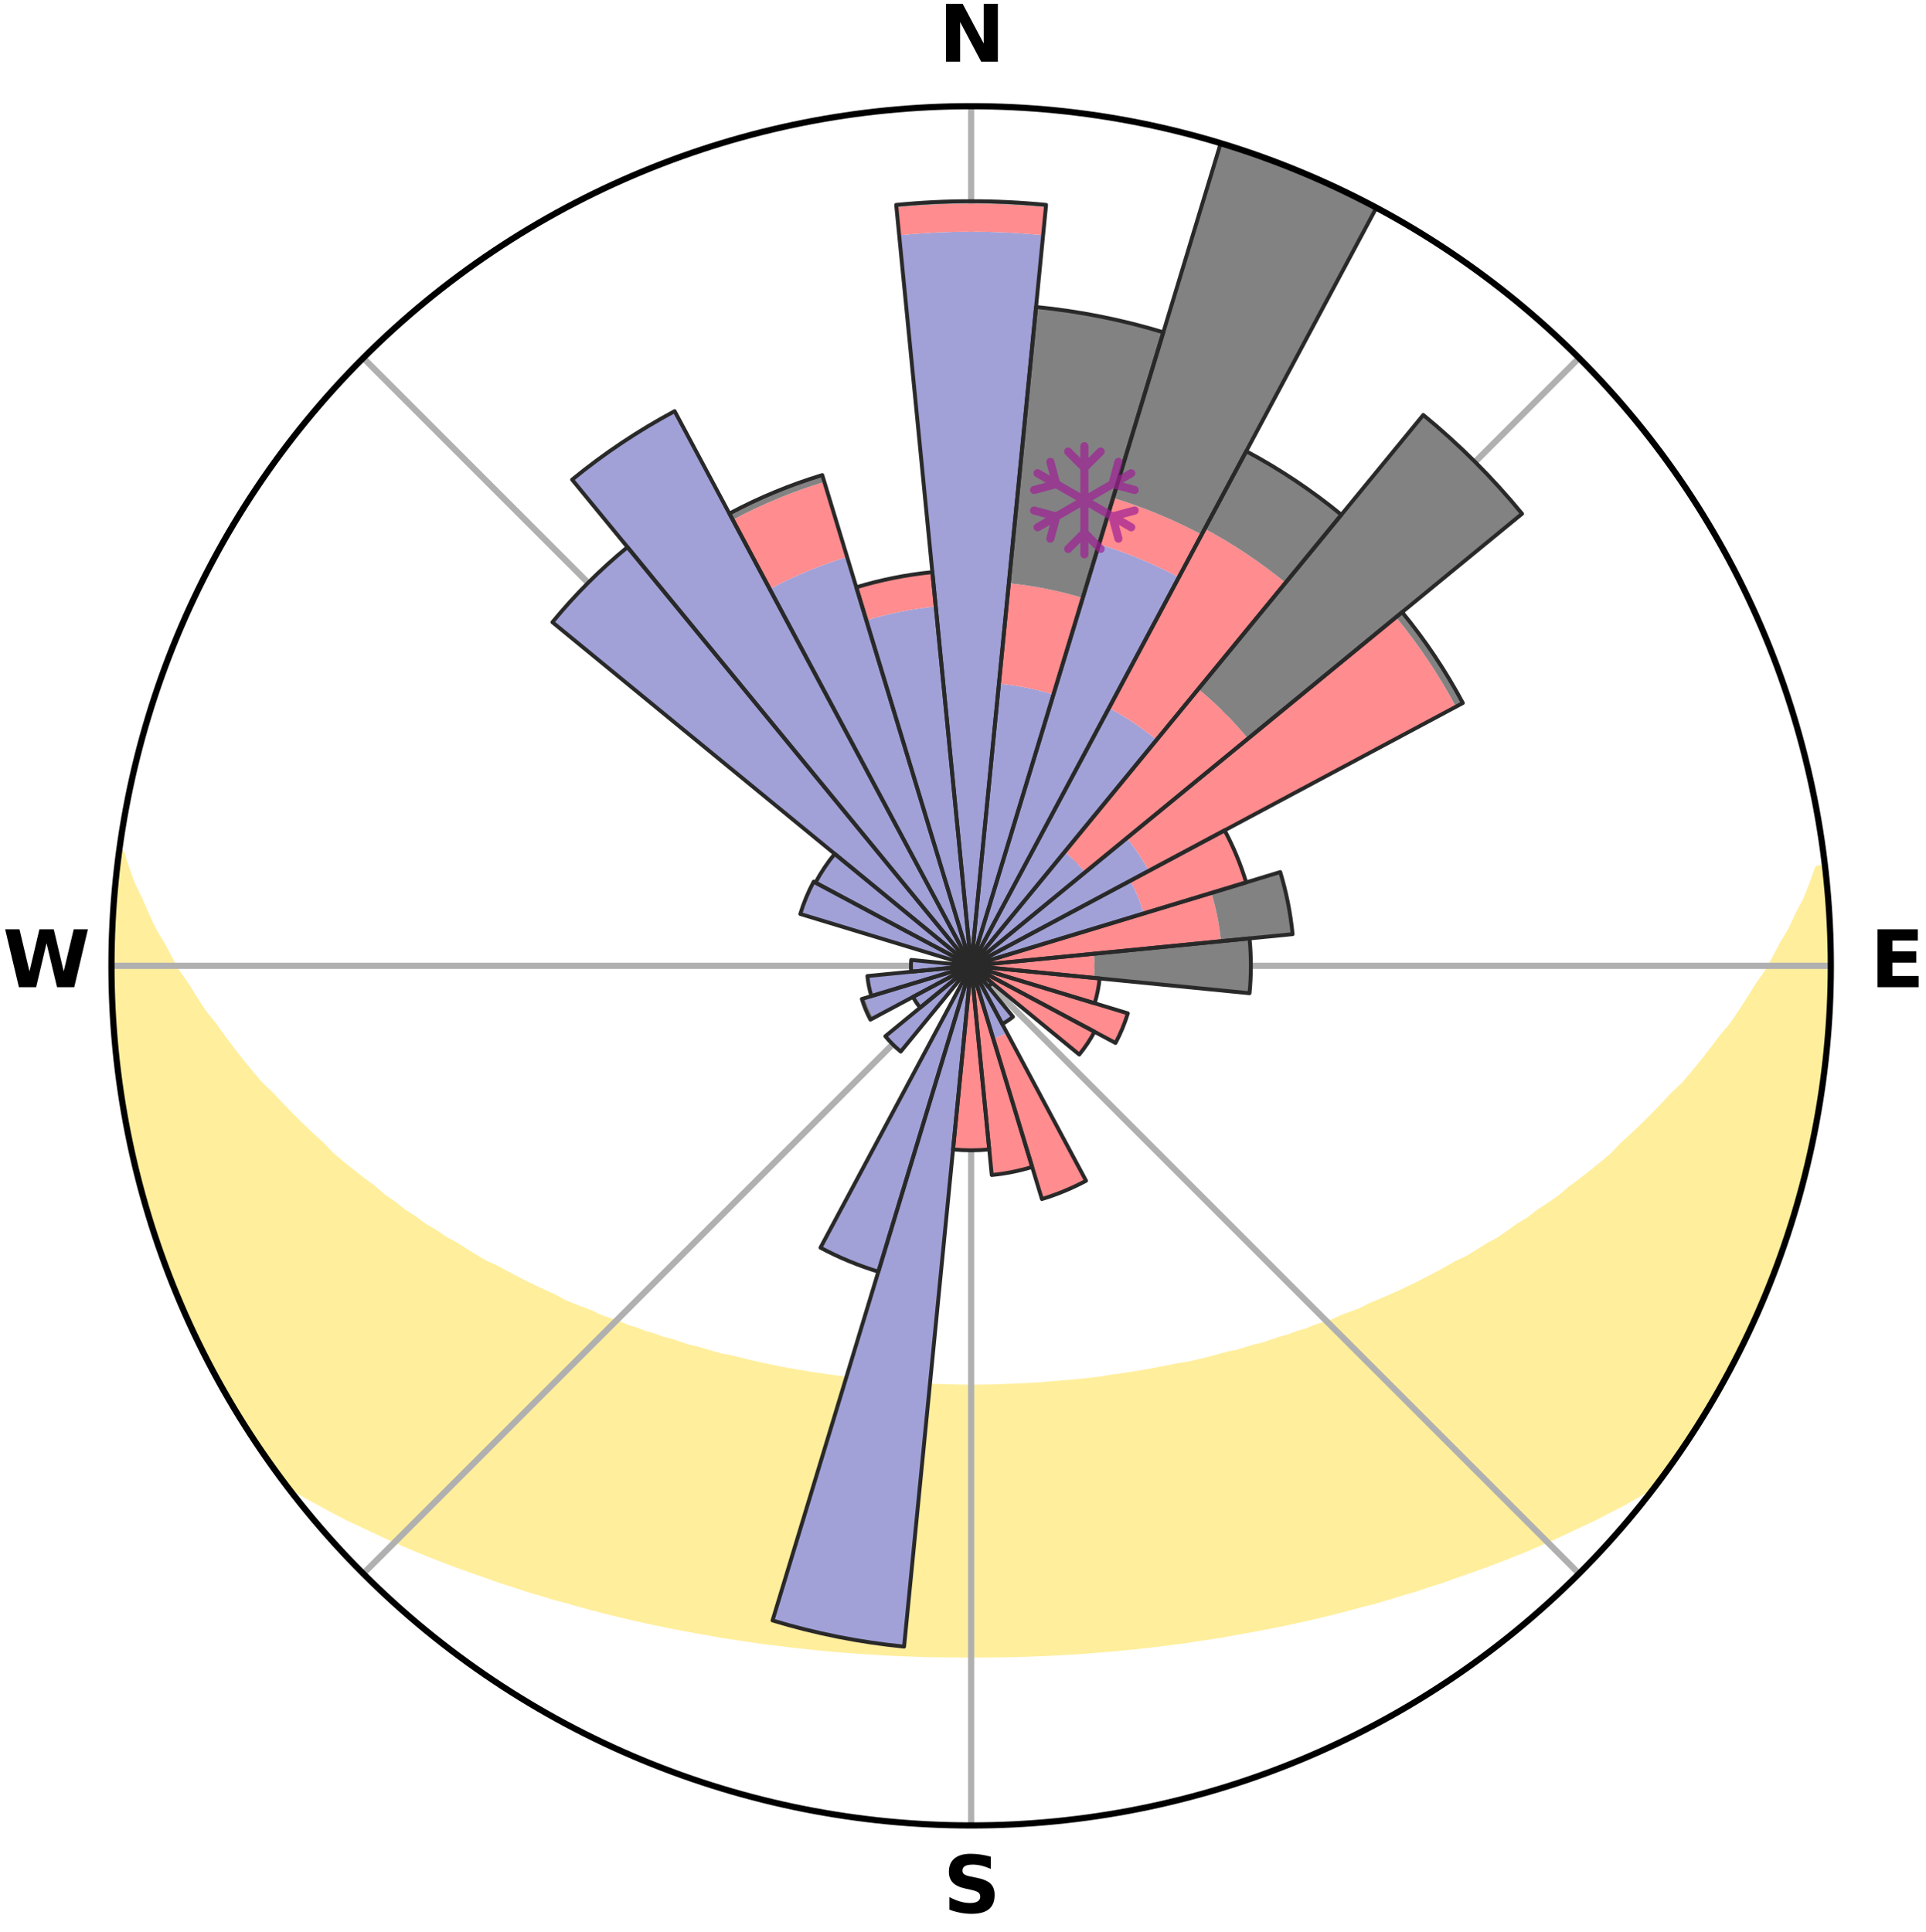 <?xml version="1.0" encoding="utf-8" standalone="no"?>
<!DOCTYPE svg PUBLIC "-//W3C//DTD SVG 1.1//EN"
  "http://www.w3.org/Graphics/SVG/1.1/DTD/svg11.dtd">
<svg xmlns:xlink="http://www.w3.org/1999/xlink" width="248.41pt" height="249.158pt" viewBox="0 0 248.41 249.158" xmlns="http://www.w3.org/2000/svg" version="1.1">
 <title>Ski Rose for Unterstmatt</title>
 <defs>
  <style type="text/css">*{stroke-linejoin: round; stroke-linecap: butt}</style>
 </defs>
 <g id="figure_1">
  <g id="patch_1">
   <path d="M 0 249.158 
L 248.41 249.158 
L 248.41 0 
L 0 0 
z
" style="fill: #ffffff"/>
  </g>
  <g id="axes_1">
   <g id="patch_2">
    <path d="M 236.135 124.579 
C 236.135 110.018 233.267 95.599 227.695 82.147 
C 222.122 68.695 213.955 56.471 203.659 46.175 
C 193.363 35.879 181.139 27.711 167.687 22.139 
C 154.235 16.567 139.815 13.699 125.255 13.699 
C 110.694 13.699 96.275 16.567 82.823 22.139 
C 69.371 27.711 57.147 35.879 46.851 46.175 
C 36.555 56.471 28.387 68.695 22.815 82.147 
C 17.243 95.599 14.375 110.018 14.375 124.579 
C 14.375 139.14 17.243 153.559 22.815 167.011 
C 28.387 180.463 36.555 192.687 46.851 202.983 
C 57.147 213.279 69.371 221.447 82.823 227.019 
C 96.275 232.591 110.694 235.459 125.255 235.459 
C 139.815 235.459 154.235 232.591 167.687 227.019 
C 181.139 221.447 193.363 213.279 203.659 202.983 
C 213.955 192.687 222.122 180.463 227.695 167.011 
C 233.267 153.559 236.135 139.14 236.135 124.579 
M 125.255 124.579 
C 125.255 124.579 125.255 124.579 125.255 124.579 
C 125.255 124.579 125.255 124.579 125.255 124.579 
C 125.255 124.579 125.255 124.579 125.255 124.579 
C 125.255 124.579 125.255 124.579 125.255 124.579 
C 125.255 124.579 125.255 124.579 125.255 124.579 
C 125.255 124.579 125.255 124.579 125.255 124.579 
C 125.255 124.579 125.255 124.579 125.255 124.579 
C 125.255 124.579 125.255 124.579 125.255 124.579 
C 125.255 124.579 125.255 124.579 125.255 124.579 
C 125.255 124.579 125.255 124.579 125.255 124.579 
C 125.255 124.579 125.255 124.579 125.255 124.579 
C 125.255 124.579 125.255 124.579 125.255 124.579 
C 125.255 124.579 125.255 124.579 125.255 124.579 
C 125.255 124.579 125.255 124.579 125.255 124.579 
C 125.255 124.579 125.255 124.579 125.255 124.579 
C 125.255 124.579 125.255 124.579 125.255 124.579 
z
" style="fill: #ffffff"/>
   </g>
   <g id="PolyCollection_1">
    <defs>
     <path id="mfe0834c77c" d="M 235.422 -137.131 
L 234.536 -137.03 
L 233.826 -135.033 
L 233.049 -133.063 
L 232.022 -131.109 
L 231.138 -129.202 
L 230.013 -127.322 
L 229.046 -125.485 
L 228.044 -123.682 
L 226.806 -121.92 
L 225.738 -120.192 
L 224.64 -118.5 
L 223.514 -116.846 
L 222.16 -115.248 
L 220.982 -113.672 
L 219.78 -112.135 
L 218.555 -110.635 
L 217.31 -109.174 
L 215.848 -107.789 
L 214.566 -106.409 
L 213.266 -105.067 
L 211.951 -103.765 
L 210.621 -102.502 
L 209.279 -101.277 
L 208.111 -100.036 
L 206.743 -98.886 
L 205.367 -97.774 
L 203.982 -96.7 
L 202.59 -95.665 
L 201.368 -94.597 
L 199.963 -93.634 
L 198.555 -92.707 
L 197.313 -91.74 
L 195.899 -90.884 
L 194.647 -89.981 
L 193.391 -89.11 
L 191.973 -88.354 
L 190.713 -87.545 
L 189.451 -86.765 
L 188.039 -86.105 
L 186.778 -85.384 
L 185.518 -84.692 
L 184.258 -84.027 
L 183 -83.39 
L 181.745 -82.779 
L 180.493 -82.193 
L 179.245 -81.634 
L 178.001 -81.099 
L 176.762 -80.588 
L 175.643 -79.999 
L 174.413 -79.534 
L 173.189 -79.091 
L 172.076 -78.568 
L 170.864 -78.167 
L 169.66 -77.786 
L 168.557 -77.323 
L 167.366 -76.981 
L 166.271 -76.556 
L 165.096 -76.248 
L 164.008 -75.859 
L 162.924 -75.487 
L 161.772 -75.229 
L 160.698 -74.889 
L 159.628 -74.565 
L 158.501 -74.35 
L 157.442 -74.055 
L 156.388 -73.775 
L 155.338 -73.508 
L 154.292 -73.255 
L 153.252 -73.016 
L 152.172 -72.871 
L 151.144 -72.654 
L 150.12 -72.449 
L 149.101 -72.254 
L 148.086 -72.071 
L 147.076 -71.898 
L 146.071 -71.735 
L 145.07 -71.582 
L 144.073 -71.438 
L 143.081 -71.302 
L 142.111 -71.118 
L 141.125 -71.002 
L 140.143 -70.894 
L 139.165 -70.794 
L 138.19 -70.701 
L 137.218 -70.616 
L 136.25 -70.537 
L 135.284 -70.464 
L 134.327 -70.365 
L 133.366 -70.309 
L 132.406 -70.258 
L 131.449 -70.213 
L 130.493 -70.174 
L 129.539 -70.14 
L 128.587 -70.1 
L 127.634 -70.08 
L 126.682 -70.066 
L 125.731 -70.057 
L 124.779 -70.057 
L 123.827 -70.066 
L 122.876 -70.088 
L 121.923 -70.111 
L 120.97 -70.14 
L 120.016 -70.174 
L 119.061 -70.213 
L 118.107 -70.283 
L 117.148 -70.338 
L 116.188 -70.398 
L 115.225 -70.464 
L 114.26 -70.537 
L 113.292 -70.616 
L 112.331 -70.747 
L 111.358 -70.843 
L 110.381 -70.946 
L 109.401 -71.057 
L 108.417 -71.176 
L 107.429 -71.303 
L 106.437 -71.438 
L 105.44 -71.583 
L 104.439 -71.736 
L 103.434 -71.899 
L 102.424 -72.072 
L 101.41 -72.256 
L 100.391 -72.45 
L 99.367 -72.656 
L 98.338 -72.873 
L 97.305 -73.102 
L 96.267 -73.344 
L 95.225 -73.599 
L 94.178 -73.867 
L 93.069 -74.058 
L 92.011 -74.352 
L 90.948 -74.662 
L 89.881 -74.987 
L 88.74 -75.232 
L 87.663 -75.588 
L 86.582 -75.961 
L 85.417 -76.252 
L 84.327 -76.659 
L 83.147 -76.985 
L 82.049 -77.428 
L 80.854 -77.79 
L 79.75 -78.273 
L 78.542 -78.674 
L 77.326 -79.096 
L 76.213 -79.64 
L 74.987 -80.105 
L 73.754 -80.593 
L 72.516 -81.105 
L 71.397 -81.738 
L 70.153 -82.298 
L 68.905 -82.882 
L 67.653 -83.492 
L 66.4 -84.129 
L 65.144 -84.793 
L 63.887 -85.484 
L 62.483 -86.112 
L 61.223 -86.862 
L 59.965 -87.64 
L 58.708 -88.447 
L 57.295 -89.202 
L 56.042 -90.071 
L 54.629 -90.892 
L 53.384 -91.826 
L 51.975 -92.716 
L 50.741 -93.715 
L 49.341 -94.676 
L 48.122 -95.74 
L 46.734 -96.773 
L 45.353 -97.844 
L 43.98 -98.953 
L 42.616 -100.1 
L 41.451 -101.338 
L 40.112 -102.56 
L 38.786 -103.82 
L 37.474 -105.118 
L 36.177 -106.456 
L 34.898 -107.832 
L 33.44 -109.215 
L 32.197 -110.672 
L 30.976 -112.167 
L 29.777 -113.701 
L 28.601 -115.272 
L 27.451 -116.882 
L 26.127 -118.516 
L 25.031 -120.203 
L 23.965 -121.927 
L 22.73 -123.684 
L 21.729 -125.483 
L 20.763 -127.315 
L 19.639 -129.19 
L 18.755 -131.093 
L 17.917 -133.027 
L 16.945 -135.008 
L 16.227 -137.001 
L 15.581 -139.018 
L 15.41 -139.04 
L 15.41 -139.04 
L 15.092 -137.131 
L 14.895 -135.206 
L 14.731 -133.277 
L 14.599 -131.347 
L 14.586 -129.411 
L 14.433 -127.481 
L 14.401 -125.546 
L 14.4 -123.612 
L 14.432 -121.677 
L 14.495 -119.743 
L 14.679 -117.816 
L 14.724 -115.88 
L 14.963 -113.959 
L 15.244 -112.045 
L 15.386 -110.115 
L 15.638 -108.197 
L 15.919 -106.283 
L 16.327 -104.391 
L 16.67 -102.487 
L 17.043 -100.589 
L 17.446 -98.697 
L 17.979 -96.836 
L 18.444 -94.958 
L 18.999 -93.105 
L 19.524 -91.242 
L 20.179 -89.421 
L 20.766 -87.577 
L 21.482 -85.78 
L 22.131 -83.957 
L 22.864 -82.167 
L 23.576 -80.368 
L 24.414 -78.623 
L 25.19 -76.851 
L 26.051 -75.118 
L 26.949 -73.404 
L 27.831 -71.682 
L 28.807 -70.012 
L 29.765 -68.331 
L 30.76 -66.673 
L 31.74 -65.003 
L 32.815 -63.395 
L 33.883 -61.781 
L 34.989 -60.193 
L 36.131 -58.631 
L 37.721 -57.412 
L 39.521 -56.384 
L 41.345 -55.409 
L 43.123 -54.432 
L 44.91 -53.496 
L 46.754 -52.646 
L 48.548 -51.787 
L 50.342 -50.962 
L 52.135 -50.172 
L 53.927 -49.415 
L 55.715 -48.689 
L 57.499 -47.995 
L 59.278 -47.33 
L 61.051 -46.694 
L 62.818 -46.086 
L 64.543 -45.458 
L 66.298 -44.904 
L 68.01 -44.324 
L 69.751 -43.821 
L 71.455 -43.296 
L 73.181 -42.84 
L 74.869 -42.357 
L 76.554 -41.902 
L 78.231 -41.464 
L 79.904 -41.053 
L 81.568 -40.657 
L 83.228 -40.287 
L 84.879 -39.93 
L 86.527 -39.599 
L 88.165 -39.279 
L 89.8 -38.983 
L 91.425 -38.698 
L 93.033 -38.399 
L 94.65 -38.154 
L 96.258 -37.918 
L 97.852 -37.67 
L 99.452 -37.471 
L 101.044 -37.279 
L 102.626 -37.079 
L 104.21 -36.922 
L 105.784 -36.752 
L 107.355 -36.597 
L 108.925 -36.473 
L 110.49 -36.347 
L 112.055 -36.254 
L 113.614 -36.155 
L 115.171 -36.07 
L 116.726 -36.006 
L 118.279 -35.947 
L 119.831 -35.902 
L 121.382 -35.88 
L 122.932 -35.859 
L 124.481 -35.851 
L 126.029 -35.852 
L 127.578 -35.86 
L 129.127 -35.881 
L 130.678 -35.903 
L 132.23 -35.949 
L 133.783 -36.008 
L 135.339 -36.073 
L 136.896 -36.158 
L 138.458 -36.238 
L 140.019 -36.35 
L 141.584 -36.476 
L 143.154 -36.601 
L 144.725 -36.756 
L 146.305 -36.899 
L 147.883 -37.083 
L 149.47 -37.261 
L 151.056 -37.477 
L 152.656 -37.675 
L 154.249 -37.923 
L 155.857 -38.161 
L 157.474 -38.405 
L 159.082 -38.705 
L 160.707 -38.991 
L 162.341 -39.286 
L 163.979 -39.607 
L 165.627 -39.938 
L 167.277 -40.295 
L 168.938 -40.665 
L 170.601 -41.062 
L 172.275 -41.472 
L 173.95 -41.911 
L 175.636 -42.365 
L 177.354 -42.799 
L 179.049 -43.306 
L 180.753 -43.829 
L 182.494 -44.333 
L 184.204 -44.914 
L 185.959 -45.468 
L 187.684 -46.095 
L 189.451 -46.703 
L 191.224 -47.339 
L 193.003 -48.004 
L 194.786 -48.699 
L 196.574 -49.424 
L 198.365 -50.181 
L 200.158 -50.972 
L 201.952 -51.796 
L 203.746 -52.655 
L 205.589 -53.506 
L 207.376 -54.441 
L 209.213 -55.369 
L 210.978 -56.392 
L 212.777 -57.421 
L 214.367 -58.64 
L 215.523 -60.191 
L 216.628 -61.78 
L 217.681 -63.404 
L 218.732 -65.028 
L 219.789 -66.648 
L 220.741 -68.333 
L 221.709 -70.008 
L 222.618 -71.715 
L 223.587 -73.391 
L 224.484 -75.105 
L 225.283 -76.868 
L 226.128 -78.608 
L 226.926 -80.371 
L 227.677 -82.154 
L 228.38 -83.957 
L 229.087 -85.758 
L 229.689 -87.597 
L 230.4 -89.398 
L 230.91 -91.266 
L 231.506 -93.106 
L 232.093 -94.95 
L 232.474 -96.85 
L 232.975 -98.718 
L 233.435 -100.596 
L 233.846 -102.486 
L 234.227 -104.382 
L 234.567 -106.286 
L 234.87 -108.197 
L 235.137 -110.113 
L 235.364 -112.034 
L 235.552 -113.959 
L 235.712 -115.886 
L 235.826 -117.816 
L 235.903 -119.748 
L 235.943 -121.681 
L 236.121 -123.612 
L 236.106 -125.546 
L 236.057 -127.481 
L 235.959 -129.412 
L 235.827 -131.342 
L 235.662 -133.268 
L 235.479 -135.192 
L 235.422 -137.131 
z
" style="stroke: #ffee9c"/>
    </defs>
    <g clip-path="url(#p9a33a3d399)">
     <use xlink:href="#mfe0834c77c" x="0" y="249.158" style="fill: #ffee9c; stroke: #ffee9c"/>
    </g>
   </g>
   <g id="matplotlib.axis_1">
    <g id="xtick_1">
     <g id="line2d_1">
      <path d="M 125.255 124.579 
L 125.255 13.699 
" clip-path="url(#p9a33a3d399)" style="fill: none; stroke: #b0b0b0; stroke-width: 0.8; stroke-linecap: square"/>
     </g>
     <g id="text_1">
      <!-- N -->
      <g transform="translate(121.07 7.958) scale(0.1 -0.1)">
       <defs>
        <path id="DejaVuSans-Bold-4e" d="M 588 4666 
L 1931 4666 
L 3628 1466 
L 3628 4666 
L 4769 4666 
L 4769 0 
L 3425 0 
L 1728 3200 
L 1728 0 
L 588 0 
L 588 4666 
z
" transform="scale(0.016)"/>
       </defs>
       <use xlink:href="#DejaVuSans-Bold-4e"/>
      </g>
     </g>
    </g>
    <g id="xtick_2">
     <g id="line2d_2">
      <path d="M 125.255 124.579 
L 203.659 46.175 
" clip-path="url(#p9a33a3d399)" style="fill: none; stroke: #b0b0b0; stroke-width: 0.8; stroke-linecap: square"/>
     </g>
    </g>
    <g id="xtick_3">
     <g id="line2d_3">
      <path d="M 125.255 124.579 
L 236.135 124.579 
" clip-path="url(#p9a33a3d399)" style="fill: none; stroke: #b0b0b0; stroke-width: 0.8; stroke-linecap: square"/>
     </g>
     <g id="text_2">
      <!-- E -->
      <g transform="translate(241.219 127.338) scale(0.1 -0.1)">
       <defs>
        <path id="DejaVuSans-Bold-45" d="M 588 4666 
L 3834 4666 
L 3834 3756 
L 1791 3756 
L 1791 2888 
L 3713 2888 
L 3713 1978 
L 1791 1978 
L 1791 909 
L 3903 909 
L 3903 0 
L 588 0 
L 588 4666 
z
" transform="scale(0.016)"/>
       </defs>
       <use xlink:href="#DejaVuSans-Bold-45"/>
      </g>
     </g>
    </g>
    <g id="xtick_4">
     <g id="line2d_4">
      <path d="M 125.255 124.579 
L 203.659 202.983 
" clip-path="url(#p9a33a3d399)" style="fill: none; stroke: #b0b0b0; stroke-width: 0.8; stroke-linecap: square"/>
     </g>
    </g>
    <g id="xtick_5">
     <g id="line2d_5">
      <path d="M 125.255 124.579 
L 125.255 235.459 
" clip-path="url(#p9a33a3d399)" style="fill: none; stroke: #b0b0b0; stroke-width: 0.8; stroke-linecap: square"/>
     </g>
     <g id="text_3">
      <!-- S -->
      <g transform="translate(121.654 246.718) scale(0.1 -0.1)">
       <defs>
        <path id="DejaVuSans-Bold-53" d="M 3834 4519 
L 3834 3531 
Q 3450 3703 3084 3790 
Q 2719 3878 2394 3878 
Q 1963 3878 1756 3759 
Q 1550 3641 1550 3391 
Q 1550 3203 1689 3098 
Q 1828 2994 2194 2919 
L 2706 2816 
Q 3484 2659 3812 2340 
Q 4141 2022 4141 1434 
Q 4141 663 3683 286 
Q 3225 -91 2284 -91 
Q 1841 -91 1394 -6 
Q 947 78 500 244 
L 500 1259 
Q 947 1022 1364 901 
Q 1781 781 2169 781 
Q 2563 781 2772 912 
Q 2981 1044 2981 1288 
Q 2981 1506 2839 1625 
Q 2697 1744 2272 1838 
L 1806 1941 
Q 1106 2091 782 2419 
Q 459 2747 459 3303 
Q 459 4000 909 4375 
Q 1359 4750 2203 4750 
Q 2588 4750 2994 4692 
Q 3400 4634 3834 4519 
z
" transform="scale(0.016)"/>
       </defs>
       <use xlink:href="#DejaVuSans-Bold-53"/>
      </g>
     </g>
    </g>
    <g id="xtick_6">
     <g id="line2d_6">
      <path d="M 125.255 124.579 
L 46.851 202.983 
" clip-path="url(#p9a33a3d399)" style="fill: none; stroke: #b0b0b0; stroke-width: 0.8; stroke-linecap: square"/>
     </g>
    </g>
    <g id="xtick_7">
     <g id="line2d_7">
      <path d="M 125.255 124.579 
L 14.375 124.579 
" clip-path="url(#p9a33a3d399)" style="fill: none; stroke: #b0b0b0; stroke-width: 0.8; stroke-linecap: square"/>
     </g>
     <g id="text_4">
      <!-- W -->
      <g transform="translate(0.36 127.338) scale(0.1 -0.1)">
       <defs>
        <path id="DejaVuSans-Bold-57" d="M 191 4666 
L 1344 4666 
L 2150 1275 
L 2950 4666 
L 4109 4666 
L 4909 1275 
L 5716 4666 
L 6859 4666 
L 5759 0 
L 4372 0 
L 3525 3547 
L 2688 0 
L 1300 0 
L 191 4666 
z
" transform="scale(0.016)"/>
       </defs>
       <use xlink:href="#DejaVuSans-Bold-57"/>
      </g>
     </g>
    </g>
    <g id="xtick_8">
     <g id="line2d_8">
      <path d="M 125.255 124.579 
L 46.851 46.175 
" clip-path="url(#p9a33a3d399)" style="fill: none; stroke: #b0b0b0; stroke-width: 0.8; stroke-linecap: square"/>
     </g>
    </g>
   </g>
   <g id="matplotlib.axis_2"/>
   <g id="patch_3">
    <path d="M 125.255 124.579 
C 125.255 124.579 125.255 124.579 125.255 124.579 
C 125.255 124.579 125.255 124.579 125.255 124.579 
L 125.255 124.579 
C 125.255 124.579 125.255 124.579 125.255 124.579 
C 125.255 124.579 125.255 124.579 125.255 124.579 
z
" clip-path="url(#p9a33a3d399)" style="fill: #d9d9d9"/>
   </g>
   <g id="patch_4">
    <path d="M 125.255 124.579 
C 125.255 124.579 125.255 124.579 125.255 124.579 
C 125.255 124.579 125.255 124.579 125.255 124.579 
L 125.255 124.579 
C 125.255 124.579 125.255 124.579 125.255 124.579 
C 125.255 124.579 125.255 124.579 125.255 124.579 
z
" clip-path="url(#p9a33a3d399)" style="fill: #d9d9d9"/>
   </g>
   <g id="patch_5">
    <path d="M 125.255 124.579 
C 125.255 124.579 125.255 124.579 125.255 124.579 
C 125.255 124.579 125.255 124.579 125.255 124.579 
L 125.255 124.579 
C 125.255 124.579 125.255 124.579 125.255 124.579 
C 125.255 124.579 125.255 124.579 125.255 124.579 
z
" clip-path="url(#p9a33a3d399)" style="fill: #d9d9d9"/>
   </g>
   <g id="patch_6">
    <path d="M 125.255 124.579 
C 125.255 124.579 125.255 124.579 125.255 124.579 
C 125.255 124.579 125.255 124.579 125.255 124.579 
L 125.255 124.579 
C 125.255 124.579 125.255 124.579 125.255 124.579 
C 125.255 124.579 125.255 124.579 125.255 124.579 
z
" clip-path="url(#p9a33a3d399)" style="fill: #d9d9d9"/>
   </g>
   <g id="patch_7">
    <path d="M 125.255 124.579 
C 125.255 124.579 125.255 124.579 125.255 124.579 
C 125.255 124.579 125.255 124.579 125.255 124.579 
L 125.255 124.579 
C 125.255 124.579 125.255 124.579 125.255 124.579 
C 125.255 124.579 125.255 124.579 125.255 124.579 
z
" clip-path="url(#p9a33a3d399)" style="fill: #d9d9d9"/>
   </g>
   <g id="patch_8">
    <path d="M 125.255 124.579 
C 125.255 124.579 125.255 124.579 125.255 124.579 
C 125.255 124.579 125.255 124.579 125.255 124.579 
L 125.255 124.579 
C 125.255 124.579 125.255 124.579 125.255 124.579 
C 125.255 124.579 125.255 124.579 125.255 124.579 
z
" clip-path="url(#p9a33a3d399)" style="fill: #d9d9d9"/>
   </g>
   <g id="patch_9">
    <path d="M 125.255 124.579 
C 125.255 124.579 125.255 124.579 125.255 124.579 
C 125.255 124.579 125.255 124.579 125.255 124.579 
L 125.255 124.579 
C 125.255 124.579 125.255 124.579 125.255 124.579 
C 125.255 124.579 125.255 124.579 125.255 124.579 
z
" clip-path="url(#p9a33a3d399)" style="fill: #d9d9d9"/>
   </g>
   <g id="patch_10">
    <path d="M 125.255 124.579 
C 125.255 124.579 125.255 124.579 125.255 124.579 
C 125.255 124.579 125.255 124.579 125.255 124.579 
L 125.255 124.579 
C 125.255 124.579 125.255 124.579 125.255 124.579 
C 125.255 124.579 125.255 124.579 125.255 124.579 
z
" clip-path="url(#p9a33a3d399)" style="fill: #d9d9d9"/>
   </g>
   <g id="patch_11">
    <path d="M 125.255 124.579 
C 125.255 124.579 125.255 124.579 125.255 124.579 
C 125.255 124.579 125.255 124.579 125.255 124.579 
L 125.255 124.579 
C 125.255 124.579 125.255 124.579 125.255 124.579 
C 125.255 124.579 125.255 124.579 125.255 124.579 
z
" clip-path="url(#p9a33a3d399)" style="fill: #d9d9d9"/>
   </g>
   <g id="patch_12">
    <path d="M 125.255 124.579 
C 125.255 124.579 125.255 124.579 125.255 124.579 
C 125.255 124.579 125.255 124.579 125.255 124.579 
L 125.255 124.579 
C 125.255 124.579 125.255 124.579 125.255 124.579 
C 125.255 124.579 125.255 124.579 125.255 124.579 
z
" clip-path="url(#p9a33a3d399)" style="fill: #d9d9d9"/>
   </g>
   <g id="patch_13">
    <path d="M 125.255 124.579 
C 125.255 124.579 125.255 124.579 125.255 124.579 
C 125.255 124.579 125.255 124.579 125.255 124.579 
L 125.255 124.579 
C 125.255 124.579 125.255 124.579 125.255 124.579 
C 125.255 124.579 125.255 124.579 125.255 124.579 
z
" clip-path="url(#p9a33a3d399)" style="fill: #d9d9d9"/>
   </g>
   <g id="patch_14">
    <path d="M 125.255 124.579 
C 125.255 124.579 125.255 124.579 125.255 124.579 
C 125.255 124.579 125.255 124.579 125.255 124.579 
L 125.255 124.579 
C 125.255 124.579 125.255 124.579 125.255 124.579 
C 125.255 124.579 125.255 124.579 125.255 124.579 
z
" clip-path="url(#p9a33a3d399)" style="fill: #d9d9d9"/>
   </g>
   <g id="patch_15">
    <path d="M 125.255 124.579 
C 125.255 124.579 125.255 124.579 125.255 124.579 
C 125.255 124.579 125.255 124.579 125.255 124.579 
L 125.255 124.579 
C 125.255 124.579 125.255 124.579 125.255 124.579 
C 125.255 124.579 125.255 124.579 125.255 124.579 
z
" clip-path="url(#p9a33a3d399)" style="fill: #d9d9d9"/>
   </g>
   <g id="patch_16">
    <path d="M 125.255 124.579 
C 125.255 124.579 125.255 124.579 125.255 124.579 
C 125.255 124.579 125.255 124.579 125.255 124.579 
L 125.255 124.579 
C 125.255 124.579 125.255 124.579 125.255 124.579 
C 125.255 124.579 125.255 124.579 125.255 124.579 
z
" clip-path="url(#p9a33a3d399)" style="fill: #d9d9d9"/>
   </g>
   <g id="patch_17">
    <path d="M 125.255 124.579 
C 125.255 124.579 125.255 124.579 125.255 124.579 
C 125.255 124.579 125.255 124.579 125.255 124.579 
L 125.255 124.579 
C 125.255 124.579 125.255 124.579 125.255 124.579 
C 125.255 124.579 125.255 124.579 125.255 124.579 
z
" clip-path="url(#p9a33a3d399)" style="fill: #d9d9d9"/>
   </g>
   <g id="patch_18">
    <path d="M 125.255 124.579 
C 125.255 124.579 125.255 124.579 125.255 124.579 
C 125.255 124.579 125.255 124.579 125.255 124.579 
L 125.255 124.579 
C 125.255 124.579 125.255 124.579 125.255 124.579 
C 125.255 124.579 125.255 124.579 125.255 124.579 
z
" clip-path="url(#p9a33a3d399)" style="fill: #d9d9d9"/>
   </g>
   <g id="patch_19">
    <path d="M 125.255 124.579 
C 125.255 124.579 125.255 124.579 125.255 124.579 
C 125.255 124.579 125.255 124.579 125.255 124.579 
L 125.255 124.579 
C 125.255 124.579 125.255 124.579 125.255 124.579 
C 125.255 124.579 125.255 124.579 125.255 124.579 
z
" clip-path="url(#p9a33a3d399)" style="fill: #d9d9d9"/>
   </g>
   <g id="patch_20">
    <path d="M 125.255 124.579 
C 125.255 124.579 125.255 124.579 125.255 124.579 
C 125.255 124.579 125.255 124.579 125.255 124.579 
L 125.255 124.579 
C 125.255 124.579 125.255 124.579 125.255 124.579 
C 125.255 124.579 125.255 124.579 125.255 124.579 
z
" clip-path="url(#p9a33a3d399)" style="fill: #d9d9d9"/>
   </g>
   <g id="patch_21">
    <path d="M 125.255 124.579 
C 125.255 124.579 125.255 124.579 125.255 124.579 
C 125.255 124.579 125.255 124.579 125.255 124.579 
L 125.255 124.579 
C 125.255 124.579 125.255 124.579 125.255 124.579 
C 125.255 124.579 125.255 124.579 125.255 124.579 
z
" clip-path="url(#p9a33a3d399)" style="fill: #d9d9d9"/>
   </g>
   <g id="patch_22">
    <path d="M 125.255 124.579 
C 125.255 124.579 125.255 124.579 125.255 124.579 
C 125.255 124.579 125.255 124.579 125.255 124.579 
L 125.255 124.579 
C 125.255 124.579 125.255 124.579 125.255 124.579 
C 125.255 124.579 125.255 124.579 125.255 124.579 
z
" clip-path="url(#p9a33a3d399)" style="fill: #d9d9d9"/>
   </g>
   <g id="patch_23">
    <path d="M 125.255 124.579 
C 125.255 124.579 125.255 124.579 125.255 124.579 
C 125.255 124.579 125.255 124.579 125.255 124.579 
L 125.255 124.579 
C 125.255 124.579 125.255 124.579 125.255 124.579 
C 125.255 124.579 125.255 124.579 125.255 124.579 
z
" clip-path="url(#p9a33a3d399)" style="fill: #d9d9d9"/>
   </g>
   <g id="patch_24">
    <path d="M 125.255 124.579 
C 125.255 124.579 125.255 124.579 125.255 124.579 
C 125.255 124.579 125.255 124.579 125.255 124.579 
L 125.255 124.579 
C 125.255 124.579 125.255 124.579 125.255 124.579 
C 125.255 124.579 125.255 124.579 125.255 124.579 
z
" clip-path="url(#p9a33a3d399)" style="fill: #d9d9d9"/>
   </g>
   <g id="patch_25">
    <path d="M 125.255 124.579 
C 125.255 124.579 125.255 124.579 125.255 124.579 
C 125.255 124.579 125.255 124.579 125.255 124.579 
L 125.255 124.579 
C 125.255 124.579 125.255 124.579 125.255 124.579 
C 125.255 124.579 125.255 124.579 125.255 124.579 
z
" clip-path="url(#p9a33a3d399)" style="fill: #d9d9d9"/>
   </g>
   <g id="patch_26">
    <path d="M 125.255 124.579 
C 125.255 124.579 125.255 124.579 125.255 124.579 
C 125.255 124.579 125.255 124.579 125.255 124.579 
L 125.255 124.579 
C 125.255 124.579 125.255 124.579 125.255 124.579 
C 125.255 124.579 125.255 124.579 125.255 124.579 
z
" clip-path="url(#p9a33a3d399)" style="fill: #d9d9d9"/>
   </g>
   <g id="patch_27">
    <path d="M 125.255 124.579 
C 125.255 124.579 125.255 124.579 125.255 124.579 
C 125.255 124.579 125.255 124.579 125.255 124.579 
L 125.255 124.579 
C 125.255 124.579 125.255 124.579 125.255 124.579 
C 125.255 124.579 125.255 124.579 125.255 124.579 
z
" clip-path="url(#p9a33a3d399)" style="fill: #d9d9d9"/>
   </g>
   <g id="patch_28">
    <path d="M 125.255 124.579 
C 125.255 124.579 125.255 124.579 125.255 124.579 
C 125.255 124.579 125.255 124.579 125.255 124.579 
L 125.255 124.579 
C 125.255 124.579 125.255 124.579 125.255 124.579 
C 125.255 124.579 125.255 124.579 125.255 124.579 
z
" clip-path="url(#p9a33a3d399)" style="fill: #d9d9d9"/>
   </g>
   <g id="patch_29">
    <path d="M 125.255 124.579 
C 125.255 124.579 125.255 124.579 125.255 124.579 
C 125.255 124.579 125.255 124.579 125.255 124.579 
L 125.255 124.579 
C 125.255 124.579 125.255 124.579 125.255 124.579 
C 125.255 124.579 125.255 124.579 125.255 124.579 
z
" clip-path="url(#p9a33a3d399)" style="fill: #d9d9d9"/>
   </g>
   <g id="patch_30">
    <path d="M 125.255 124.579 
C 125.255 124.579 125.255 124.579 125.255 124.579 
C 125.255 124.579 125.255 124.579 125.255 124.579 
L 125.255 124.579 
C 125.255 124.579 125.255 124.579 125.255 124.579 
C 125.255 124.579 125.255 124.579 125.255 124.579 
z
" clip-path="url(#p9a33a3d399)" style="fill: #d9d9d9"/>
   </g>
   <g id="patch_31">
    <path d="M 125.255 124.579 
C 125.255 124.579 125.255 124.579 125.255 124.579 
C 125.255 124.579 125.255 124.579 125.255 124.579 
L 125.255 124.579 
C 125.255 124.579 125.255 124.579 125.255 124.579 
C 125.255 124.579 125.255 124.579 125.255 124.579 
z
" clip-path="url(#p9a33a3d399)" style="fill: #d9d9d9"/>
   </g>
   <g id="patch_32">
    <path d="M 125.255 124.579 
C 125.255 124.579 125.255 124.579 125.255 124.579 
C 125.255 124.579 125.255 124.579 125.255 124.579 
L 125.255 124.579 
C 125.255 124.579 125.255 124.579 125.255 124.579 
C 125.255 124.579 125.255 124.579 125.255 124.579 
z
" clip-path="url(#p9a33a3d399)" style="fill: #d9d9d9"/>
   </g>
   <g id="patch_33">
    <path d="M 125.255 124.579 
C 125.255 124.579 125.255 124.579 125.255 124.579 
C 125.255 124.579 125.255 124.579 125.255 124.579 
L 125.255 124.579 
C 125.255 124.579 125.255 124.579 125.255 124.579 
C 125.255 124.579 125.255 124.579 125.255 124.579 
z
" clip-path="url(#p9a33a3d399)" style="fill: #d9d9d9"/>
   </g>
   <g id="patch_34">
    <path d="M 125.255 124.579 
C 125.255 124.579 125.255 124.579 125.255 124.579 
C 125.255 124.579 125.255 124.579 125.255 124.579 
L 125.255 124.579 
C 125.255 124.579 125.255 124.579 125.255 124.579 
C 125.255 124.579 125.255 124.579 125.255 124.579 
z
" clip-path="url(#p9a33a3d399)" style="fill: #d9d9d9"/>
   </g>
   <g id="patch_35">
    <path d="M 125.255 124.579 
C 125.255 124.579 125.255 124.579 125.255 124.579 
C 125.255 124.579 125.255 124.579 125.255 124.579 
L 134.537 30.337 
C 131.452 30.034 128.354 29.881 125.255 29.881 
C 122.155 29.881 119.058 30.034 115.973 30.337 
z
" clip-path="url(#p9a33a3d399)" style="fill: #a1a1d8"/>
   </g>
   <g id="patch_36">
    <path d="M 125.255 124.579 
C 125.255 124.579 125.255 124.579 125.255 124.579 
C 125.255 124.579 125.255 124.579 125.255 124.579 
L 135.873 89.577 
C 134.727 89.229 133.565 88.938 132.391 88.704 
C 131.217 88.471 130.032 88.295 128.84 88.178 
z
" clip-path="url(#p9a33a3d399)" style="fill: #a1a1d8"/>
   </g>
   <g id="patch_37">
    <path d="M 125.255 124.579 
C 125.255 124.579 125.255 124.579 125.255 124.579 
C 125.255 124.579 125.255 124.579 125.255 124.579 
L 152.047 74.455 
C 150.406 73.578 148.724 72.782 147.005 72.07 
C 145.286 71.358 143.534 70.731 141.753 70.191 
z
" clip-path="url(#p9a33a3d399)" style="fill: #a1a1d8"/>
   </g>
   <g id="patch_38">
    <path d="M 125.255 124.579 
C 125.255 124.579 125.255 124.579 125.255 124.579 
C 125.255 124.579 125.255 124.579 125.255 124.579 
L 149.18 95.426 
C 148.226 94.643 147.234 93.907 146.207 93.222 
C 145.181 92.536 144.121 91.901 143.033 91.319 
z
" clip-path="url(#p9a33a3d399)" style="fill: #a1a1d8"/>
   </g>
   <g id="patch_39">
    <path d="M 125.255 124.579 
C 125.255 124.579 125.255 124.579 125.255 124.579 
C 125.255 124.579 125.255 124.579 125.255 124.579 
L 139.954 112.516 
C 139.559 112.034 139.141 111.573 138.701 111.133 
C 138.261 110.693 137.799 110.275 137.318 109.88 
z
" clip-path="url(#p9a33a3d399)" style="fill: #a1a1d8"/>
   </g>
   <g id="patch_40">
    <path d="M 125.255 124.579 
C 125.255 124.579 125.255 124.579 125.255 124.579 
C 125.255 124.579 125.255 124.579 125.255 124.579 
L 148.168 112.332 
C 147.767 111.582 147.329 110.852 146.857 110.145 
C 146.384 109.438 145.878 108.755 145.338 108.097 
z
" clip-path="url(#p9a33a3d399)" style="fill: #a1a1d8"/>
   </g>
   <g id="patch_41">
    <path d="M 125.255 124.579 
C 125.255 124.579 125.255 124.579 125.255 124.579 
C 125.255 124.579 125.255 124.579 125.255 124.579 
L 147.541 117.818 
C 147.32 117.089 147.063 116.371 146.771 115.667 
C 146.48 114.962 146.154 114.273 145.794 113.6 
z
" clip-path="url(#p9a33a3d399)" style="fill: #a1a1d8"/>
   </g>
   <g id="patch_42">
    <path d="M 125.255 124.579 
C 125.255 124.579 125.255 124.579 125.255 124.579 
C 125.255 124.579 125.255 124.579 125.255 124.579 
L 125.255 124.579 
C 125.255 124.579 125.255 124.579 125.255 124.579 
C 125.255 124.579 125.255 124.579 125.255 124.579 
z
" clip-path="url(#p9a33a3d399)" style="fill: #a1a1d8"/>
   </g>
   <g id="patch_43">
    <path d="M 125.255 124.579 
C 125.255 124.579 125.255 124.579 125.255 124.579 
C 125.255 124.579 125.255 124.579 125.255 124.579 
L 125.255 124.579 
C 125.255 124.579 125.255 124.579 125.255 124.579 
C 125.255 124.579 125.255 124.579 125.255 124.579 
z
" clip-path="url(#p9a33a3d399)" style="fill: #a1a1d8"/>
   </g>
   <g id="patch_44">
    <path d="M 125.255 124.579 
C 125.255 124.579 125.255 124.579 125.255 124.579 
C 125.255 124.579 125.255 124.579 125.255 124.579 
L 125.255 124.579 
C 125.255 124.579 125.255 124.579 125.255 124.579 
C 125.255 124.579 125.255 124.579 125.255 124.579 
z
" clip-path="url(#p9a33a3d399)" style="fill: #a1a1d8"/>
   </g>
   <g id="patch_45">
    <path d="M 125.255 124.579 
C 125.255 124.579 125.255 124.579 125.255 124.579 
C 125.255 124.579 125.255 124.579 125.255 124.579 
L 125.255 124.579 
C 125.255 124.579 125.255 124.579 125.255 124.579 
C 125.255 124.579 125.255 124.579 125.255 124.579 
z
" clip-path="url(#p9a33a3d399)" style="fill: #a1a1d8"/>
   </g>
   <g id="patch_46">
    <path d="M 125.255 124.579 
C 125.255 124.579 125.255 124.579 125.255 124.579 
C 125.255 124.579 125.255 124.579 125.255 124.579 
L 125.255 124.579 
C 125.255 124.579 125.255 124.579 125.255 124.579 
C 125.255 124.579 125.255 124.579 125.255 124.579 
z
" clip-path="url(#p9a33a3d399)" style="fill: #a1a1d8"/>
   </g>
   <g id="patch_47">
    <path d="M 125.255 124.579 
C 125.255 124.579 125.255 124.579 125.255 124.579 
C 125.255 124.579 125.255 124.579 125.255 124.579 
L 127.457 127.263 
C 127.545 127.191 127.629 127.114 127.71 127.034 
C 127.79 126.954 127.866 126.869 127.939 126.782 
z
" clip-path="url(#p9a33a3d399)" style="fill: #a1a1d8"/>
   </g>
   <g id="patch_48">
    <path d="M 125.255 124.579 
C 125.255 124.579 125.255 124.579 125.255 124.579 
C 125.255 124.579 125.255 124.579 125.255 124.579 
L 129.264 132.079 
C 129.509 131.948 129.748 131.805 129.979 131.65 
C 130.211 131.495 130.435 131.329 130.65 131.153 
z
" clip-path="url(#p9a33a3d399)" style="fill: #a1a1d8"/>
   </g>
   <g id="patch_49">
    <path d="M 125.255 124.579 
C 125.255 124.579 125.255 124.579 125.255 124.579 
C 125.255 124.579 125.255 124.579 125.255 124.579 
L 128.105 133.976 
C 128.413 133.883 128.716 133.774 129.013 133.651 
C 129.31 133.528 129.6 133.391 129.884 133.239 
z
" clip-path="url(#p9a33a3d399)" style="fill: #a1a1d8"/>
   </g>
   <g id="patch_50">
    <path d="M 125.255 124.579 
C 125.255 124.579 125.255 124.579 125.255 124.579 
C 125.255 124.579 125.255 124.579 125.255 124.579 
L 125.255 124.579 
C 125.255 124.579 125.255 124.579 125.255 124.579 
C 125.255 124.579 125.255 124.579 125.255 124.579 
z
" clip-path="url(#p9a33a3d399)" style="fill: #a1a1d8"/>
   </g>
   <g id="patch_51">
    <path d="M 125.255 124.579 
C 125.255 124.579 125.255 124.579 125.255 124.579 
C 125.255 124.579 125.255 124.579 125.255 124.579 
L 125.255 124.579 
C 125.255 124.579 125.255 124.579 125.255 124.579 
C 125.255 124.579 125.255 124.579 125.255 124.579 
z
" clip-path="url(#p9a33a3d399)" style="fill: #a1a1d8"/>
   </g>
   <g id="patch_52">
    <path d="M 125.255 124.579 
C 125.255 124.579 125.255 124.579 125.255 124.579 
C 125.255 124.579 125.255 124.579 125.255 124.579 
L 99.64 209.02 
C 102.404 209.859 105.207 210.561 108.04 211.124 
C 110.873 211.688 113.731 212.112 116.606 212.395 
z
" clip-path="url(#p9a33a3d399)" style="fill: #a1a1d8"/>
   </g>
   <g id="patch_53">
    <path d="M 125.255 124.579 
C 125.255 124.579 125.255 124.579 125.255 124.579 
C 125.255 124.579 125.255 124.579 125.255 124.579 
L 105.89 160.807 
C 107.076 161.441 108.292 162.016 109.535 162.531 
C 110.777 163.045 112.044 163.499 113.33 163.889 
z
" clip-path="url(#p9a33a3d399)" style="fill: #a1a1d8"/>
   </g>
   <g id="patch_54">
    <path d="M 125.255 124.579 
C 125.255 124.579 125.255 124.579 125.255 124.579 
C 125.255 124.579 125.255 124.579 125.255 124.579 
L 125.255 124.579 
C 125.255 124.579 125.255 124.579 125.255 124.579 
C 125.255 124.579 125.255 124.579 125.255 124.579 
z
" clip-path="url(#p9a33a3d399)" style="fill: #a1a1d8"/>
   </g>
   <g id="patch_55">
    <path d="M 125.255 124.579 
C 125.255 124.579 125.255 124.579 125.255 124.579 
C 125.255 124.579 125.255 124.579 125.255 124.579 
L 114.19 133.66 
C 114.487 134.022 114.802 134.37 115.133 134.701 
C 115.464 135.032 115.812 135.347 116.174 135.644 
z
" clip-path="url(#p9a33a3d399)" style="fill: #a1a1d8"/>
   </g>
   <g id="patch_56">
    <path d="M 125.255 124.579 
C 125.255 124.579 125.255 124.579 125.255 124.579 
C 125.255 124.579 125.255 124.579 125.255 124.579 
L 117.755 128.588 
C 117.886 128.833 118.029 129.072 118.184 129.304 
C 118.339 129.535 118.504 129.759 118.681 129.974 
z
" clip-path="url(#p9a33a3d399)" style="fill: #a1a1d8"/>
   </g>
   <g id="patch_57">
    <path d="M 125.255 124.579 
C 125.255 124.579 125.255 124.579 125.255 124.579 
C 125.255 124.579 125.255 124.579 125.255 124.579 
L 111.557 128.734 
C 111.693 129.183 111.851 129.624 112.03 130.057 
C 112.209 130.49 112.41 130.914 112.631 131.327 
z
" clip-path="url(#p9a33a3d399)" style="fill: #a1a1d8"/>
   </g>
   <g id="patch_58">
    <path d="M 125.255 124.579 
C 125.255 124.579 125.255 124.579 125.255 124.579 
C 125.255 124.579 125.255 124.579 125.255 124.579 
L 111.873 125.897 
C 111.917 126.335 111.981 126.771 112.067 127.202 
C 112.153 127.634 112.26 128.061 112.388 128.482 
z
" clip-path="url(#p9a33a3d399)" style="fill: #a1a1d8"/>
   </g>
   <g id="patch_59">
    <path d="M 125.255 124.579 
C 125.255 124.579 125.255 124.579 125.255 124.579 
C 125.255 124.579 125.255 124.579 125.255 124.579 
L 117.529 123.818 
C 117.504 124.071 117.492 124.325 117.492 124.579 
C 117.492 124.833 117.504 125.087 117.529 125.34 
z
" clip-path="url(#p9a33a3d399)" style="fill: #a1a1d8"/>
   </g>
   <g id="patch_60">
    <path d="M 125.255 124.579 
C 125.255 124.579 125.255 124.579 125.255 124.579 
C 125.255 124.579 125.255 124.579 125.255 124.579 
L 125.255 124.579 
C 125.255 124.579 125.255 124.579 125.255 124.579 
C 125.255 124.579 125.255 124.579 125.255 124.579 
z
" clip-path="url(#p9a33a3d399)" style="fill: #a1a1d8"/>
   </g>
   <g id="patch_61">
    <path d="M 125.255 124.579 
C 125.255 124.579 125.255 124.579 125.255 124.579 
C 125.255 124.579 125.255 124.579 125.255 124.579 
L 104.945 113.723 
C 104.59 114.388 104.267 115.07 103.979 115.766 
C 103.69 116.463 103.436 117.173 103.217 117.894 
z
" clip-path="url(#p9a33a3d399)" style="fill: #a1a1d8"/>
   </g>
   <g id="patch_62">
    <path d="M 125.255 124.579 
C 125.255 124.579 125.255 124.579 125.255 124.579 
C 125.255 124.579 125.255 124.579 125.255 124.579 
L 107.656 110.136 
C 107.184 110.712 106.74 111.311 106.326 111.931 
C 105.912 112.551 105.528 113.19 105.177 113.847 
z
" clip-path="url(#p9a33a3d399)" style="fill: #a1a1d8"/>
   </g>
   <g id="patch_63">
    <path d="M 125.255 124.579 
C 125.255 124.579 125.255 124.579 125.255 124.579 
C 125.255 124.579 125.255 124.579 125.255 124.579 
L 80.931 70.57 
C 79.163 72.021 77.468 73.558 75.85 75.175 
C 74.233 76.792 72.697 78.487 71.246 80.255 
z
" clip-path="url(#p9a33a3d399)" style="fill: #a1a1d8"/>
   </g>
   <g id="patch_64">
    <path d="M 125.255 124.579 
C 125.255 124.579 125.255 124.579 125.255 124.579 
C 125.255 124.579 125.255 124.579 125.255 124.579 
L 87.048 53.1 
C 84.709 54.35 82.432 55.715 80.226 57.189 
C 78.02 58.663 75.888 60.244 73.837 61.927 
z
" clip-path="url(#p9a33a3d399)" style="fill: #a1a1d8"/>
   </g>
   <g id="patch_65">
    <path d="M 125.255 124.579 
C 125.255 124.579 125.255 124.579 125.255 124.579 
C 125.255 124.579 125.255 124.579 125.255 124.579 
L 109.256 71.839 
C 107.53 72.363 105.831 72.971 104.164 73.661 
C 102.497 74.352 100.866 75.123 99.275 75.974 
z
" clip-path="url(#p9a33a3d399)" style="fill: #a1a1d8"/>
   </g>
   <g id="patch_66">
    <path d="M 125.255 124.579 
C 125.255 124.579 125.255 124.579 125.255 124.579 
C 125.255 124.579 125.255 124.579 125.255 124.579 
L 120.689 78.224 
C 119.172 78.374 117.663 78.598 116.168 78.895 
C 114.672 79.193 113.193 79.563 111.734 80.006 
z
" clip-path="url(#p9a33a3d399)" style="fill: #a1a1d8"/>
   </g>
   <g id="patch_67">
    <path d="M 115.973 30.337 
C 119.058 30.034 122.155 29.881 125.255 29.881 
C 128.354 29.881 131.452 30.034 134.537 30.337 
L 134.892 26.733 
C 131.689 26.417 128.473 26.259 125.255 26.259 
C 122.037 26.259 118.82 26.417 115.618 26.733 
z
" clip-path="url(#p9a33a3d399)" style="fill: #ff8c8e"/>
   </g>
   <g id="patch_68">
    <path d="M 128.84 88.178 
C 130.032 88.295 131.217 88.471 132.391 88.704 
C 133.565 88.938 134.727 89.229 135.873 89.577 
L 139.649 77.127 
C 138.096 76.656 136.521 76.261 134.929 75.945 
C 133.337 75.628 131.73 75.39 130.115 75.231 
z
" clip-path="url(#p9a33a3d399)" style="fill: #ff8c8e"/>
   </g>
   <g id="patch_69">
    <path d="M 141.753 70.191 
C 143.534 70.731 145.286 71.358 147.005 72.07 
C 148.724 72.782 150.406 73.578 152.047 74.455 
L 154.985 68.958 
C 153.164 67.985 151.297 67.102 149.39 66.312 
C 147.483 65.522 145.538 64.826 143.563 64.227 
z
" clip-path="url(#p9a33a3d399)" style="fill: #ff8c8e"/>
   </g>
   <g id="patch_70">
    <path d="M 143.033 91.319 
C 144.121 91.901 145.181 92.536 146.207 93.222 
C 147.234 93.907 148.226 94.643 149.18 95.426 
L 165.807 75.166 
C 164.189 73.839 162.508 72.592 160.768 71.43 
C 159.029 70.267 157.233 69.191 155.388 68.205 
z
" clip-path="url(#p9a33a3d399)" style="fill: #ff8c8e"/>
   </g>
   <g id="patch_71">
    <path d="M 137.318 109.88 
C 137.799 110.275 138.261 110.693 138.701 111.133 
C 139.141 111.573 139.559 112.034 139.954 112.516 
L 160.96 95.277 
C 160 94.108 158.985 92.987 157.915 91.918 
C 156.846 90.849 155.726 89.833 154.557 88.874 
z
" clip-path="url(#p9a33a3d399)" style="fill: #ff8c8e"/>
   </g>
   <g id="patch_72">
    <path d="M 145.338 108.097 
C 145.878 108.755 146.384 109.438 146.857 110.145 
C 147.329 110.852 147.767 111.582 148.168 112.332 
L 187.779 91.159 
C 186.686 89.112 185.492 87.121 184.203 85.191 
C 182.913 83.262 181.53 81.397 180.058 79.603 
z
" clip-path="url(#p9a33a3d399)" style="fill: #ff8c8e"/>
   </g>
   <g id="patch_73">
    <path d="M 145.794 113.6 
C 146.154 114.273 146.48 114.962 146.771 115.667 
C 147.063 116.371 147.32 117.089 147.541 117.818 
L 160.727 113.819 
C 160.375 112.658 159.966 111.514 159.502 110.394 
C 159.037 109.273 158.518 108.175 157.946 107.105 
z
" clip-path="url(#p9a33a3d399)" style="fill: #ff8c8e"/>
   </g>
   <g id="patch_74">
    <path d="M 125.255 124.579 
C 125.255 124.579 125.255 124.579 125.255 124.579 
C 125.255 124.579 125.255 124.579 125.255 124.579 
L 157.482 121.405 
C 157.378 120.35 157.222 119.301 157.015 118.262 
C 156.809 117.222 156.551 116.193 156.243 115.179 
z
" clip-path="url(#p9a33a3d399)" style="fill: #ff8c8e"/>
   </g>
   <g id="patch_75">
    <path d="M 125.255 124.579 
C 125.255 124.579 125.255 124.579 125.255 124.579 
C 125.255 124.579 125.255 124.579 125.255 124.579 
L 141.088 126.138 
C 141.139 125.62 141.165 125.1 141.165 124.579 
C 141.165 124.058 141.139 123.538 141.088 123.02 
z
" clip-path="url(#p9a33a3d399)" style="fill: #ff8c8e"/>
   </g>
   <g id="patch_76">
    <path d="M 125.255 124.579 
C 125.255 124.579 125.255 124.579 125.255 124.579 
C 125.255 124.579 125.255 124.579 125.255 124.579 
L 141.188 129.412 
C 141.346 128.891 141.479 128.362 141.585 127.827 
C 141.691 127.293 141.771 126.753 141.825 126.211 
z
" clip-path="url(#p9a33a3d399)" style="fill: #ff8c8e"/>
   </g>
   <g id="patch_77">
    <path d="M 125.255 124.579 
C 125.255 124.579 125.255 124.579 125.255 124.579 
C 125.255 124.579 125.255 124.579 125.255 124.579 
L 143.879 134.534 
C 144.205 133.924 144.501 133.299 144.765 132.661 
C 145.03 132.022 145.263 131.371 145.464 130.709 
z
" clip-path="url(#p9a33a3d399)" style="fill: #ff8c8e"/>
   </g>
   <g id="patch_78">
    <path d="M 125.255 124.579 
C 125.255 124.579 125.255 124.579 125.255 124.579 
C 125.255 124.579 125.255 124.579 125.255 124.579 
L 139.2 136.023 
C 139.574 135.567 139.926 135.092 140.255 134.602 
C 140.583 134.111 140.886 133.604 141.165 133.083 
z
" clip-path="url(#p9a33a3d399)" style="fill: #ff8c8e"/>
   </g>
   <g id="patch_79">
    <path d="M 127.939 126.782 
C 127.866 126.869 127.79 126.954 127.71 127.034 
C 127.629 127.114 127.545 127.191 127.457 127.263 
L 127.457 127.263 
C 127.545 127.191 127.629 127.114 127.71 127.034 
C 127.79 126.954 127.866 126.869 127.939 126.782 
z
" clip-path="url(#p9a33a3d399)" style="fill: #ff8c8e"/>
   </g>
   <g id="patch_80">
    <path d="M 130.65 131.153 
C 130.435 131.329 130.211 131.495 129.979 131.65 
C 129.748 131.805 129.509 131.948 129.264 132.079 
L 129.264 132.079 
C 129.509 131.948 129.748 131.805 129.979 131.65 
C 130.211 131.495 130.435 131.329 130.65 131.153 
z
" clip-path="url(#p9a33a3d399)" style="fill: #ff8c8e"/>
   </g>
   <g id="patch_81">
    <path d="M 129.884 133.239 
C 129.6 133.391 129.31 133.528 129.013 133.651 
C 128.716 133.774 128.413 133.883 128.105 133.976 
L 134.381 154.664 
C 135.366 154.365 136.335 154.018 137.286 153.624 
C 138.236 153.231 139.167 152.79 140.075 152.305 
z
" clip-path="url(#p9a33a3d399)" style="fill: #ff8c8e"/>
   </g>
   <g id="patch_82">
    <path d="M 125.255 124.579 
C 125.255 124.579 125.255 124.579 125.255 124.579 
C 125.255 124.579 125.255 124.579 125.255 124.579 
L 127.913 151.564 
C 128.796 151.477 129.674 151.347 130.545 151.174 
C 131.415 151 132.277 150.785 133.126 150.527 
z
" clip-path="url(#p9a33a3d399)" style="fill: #ff8c8e"/>
   </g>
   <g id="patch_83">
    <path d="M 125.255 124.579 
C 125.255 124.579 125.255 124.579 125.255 124.579 
C 125.255 124.579 125.255 124.579 125.255 124.579 
L 122.922 148.266 
C 123.697 148.342 124.476 148.38 125.255 148.38 
C 126.034 148.38 126.812 148.342 127.588 148.266 
z
" clip-path="url(#p9a33a3d399)" style="fill: #ff8c8e"/>
   </g>
   <g id="patch_84">
    <path d="M 116.606 212.395 
C 113.731 212.112 110.873 211.688 108.04 211.124 
C 105.207 210.561 102.404 209.859 99.64 209.02 
L 99.64 209.02 
C 102.404 209.859 105.207 210.561 108.04 211.124 
C 110.873 211.688 113.731 212.112 116.606 212.395 
z
" clip-path="url(#p9a33a3d399)" style="fill: #ff8c8e"/>
   </g>
   <g id="patch_85">
    <path d="M 113.33 163.889 
C 112.044 163.499 110.777 163.045 109.535 162.531 
C 108.292 162.016 107.076 161.441 105.89 160.807 
L 105.89 160.807 
C 107.076 161.441 108.292 162.016 109.535 162.531 
C 110.777 163.045 112.044 163.499 113.33 163.889 
z
" clip-path="url(#p9a33a3d399)" style="fill: #ff8c8e"/>
   </g>
   <g id="patch_86">
    <path d="M 125.255 124.579 
C 125.255 124.579 125.255 124.579 125.255 124.579 
C 125.255 124.579 125.255 124.579 125.255 124.579 
L 125.255 124.579 
C 125.255 124.579 125.255 124.579 125.255 124.579 
C 125.255 124.579 125.255 124.579 125.255 124.579 
z
" clip-path="url(#p9a33a3d399)" style="fill: #ff8c8e"/>
   </g>
   <g id="patch_87">
    <path d="M 116.174 135.644 
C 115.812 135.347 115.464 135.032 115.133 134.701 
C 114.802 134.37 114.487 134.022 114.19 133.66 
L 114.19 133.66 
C 114.487 134.022 114.802 134.37 115.133 134.701 
C 115.464 135.032 115.812 135.347 116.174 135.644 
z
" clip-path="url(#p9a33a3d399)" style="fill: #ff8c8e"/>
   </g>
   <g id="patch_88">
    <path d="M 118.681 129.974 
C 118.504 129.759 118.339 129.535 118.184 129.304 
C 118.029 129.072 117.886 128.833 117.755 128.588 
L 117.755 128.588 
C 117.886 128.833 118.029 129.072 118.184 129.304 
C 118.339 129.535 118.504 129.759 118.681 129.974 
z
" clip-path="url(#p9a33a3d399)" style="fill: #ff8c8e"/>
   </g>
   <g id="patch_89">
    <path d="M 112.631 131.327 
C 112.41 130.914 112.209 130.49 112.03 130.057 
C 111.851 129.624 111.693 129.183 111.557 128.734 
L 111.557 128.734 
C 111.693 129.183 111.851 129.624 112.03 130.057 
C 112.209 130.49 112.41 130.914 112.631 131.327 
z
" clip-path="url(#p9a33a3d399)" style="fill: #ff8c8e"/>
   </g>
   <g id="patch_90">
    <path d="M 112.388 128.482 
C 112.26 128.061 112.153 127.634 112.067 127.202 
C 111.981 126.771 111.917 126.335 111.873 125.897 
L 111.873 125.897 
C 111.917 126.335 111.981 126.771 112.067 127.202 
C 112.153 127.634 112.26 128.061 112.388 128.482 
z
" clip-path="url(#p9a33a3d399)" style="fill: #ff8c8e"/>
   </g>
   <g id="patch_91">
    <path d="M 117.529 125.34 
C 117.504 125.087 117.492 124.833 117.492 124.579 
C 117.492 124.325 117.504 124.071 117.529 123.818 
L 117.529 123.818 
C 117.504 124.071 117.492 124.325 117.492 124.579 
C 117.492 124.833 117.504 125.087 117.529 125.34 
z
" clip-path="url(#p9a33a3d399)" style="fill: #ff8c8e"/>
   </g>
   <g id="patch_92">
    <path d="M 125.255 124.579 
C 125.255 124.579 125.255 124.579 125.255 124.579 
C 125.255 124.579 125.255 124.579 125.255 124.579 
L 125.255 124.579 
C 125.255 124.579 125.255 124.579 125.255 124.579 
C 125.255 124.579 125.255 124.579 125.255 124.579 
z
" clip-path="url(#p9a33a3d399)" style="fill: #ff8c8e"/>
   </g>
   <g id="patch_93">
    <path d="M 103.217 117.894 
C 103.436 117.173 103.69 116.463 103.979 115.766 
C 104.267 115.07 104.59 114.388 104.945 113.723 
L 104.945 113.723 
C 104.59 114.388 104.267 115.07 103.979 115.766 
C 103.69 116.463 103.436 117.173 103.217 117.894 
z
" clip-path="url(#p9a33a3d399)" style="fill: #ff8c8e"/>
   </g>
   <g id="patch_94">
    <path d="M 105.177 113.847 
C 105.528 113.19 105.912 112.551 106.326 111.931 
C 106.74 111.311 107.184 110.712 107.656 110.136 
L 107.656 110.136 
C 107.184 110.712 106.74 111.311 106.326 111.931 
C 105.912 112.551 105.528 113.19 105.177 113.847 
z
" clip-path="url(#p9a33a3d399)" style="fill: #ff8c8e"/>
   </g>
   <g id="patch_95">
    <path d="M 71.246 80.255 
C 72.697 78.487 74.233 76.792 75.85 75.175 
C 77.468 73.558 79.163 72.021 80.931 70.57 
L 80.931 70.57 
C 79.163 72.021 77.468 73.558 75.85 75.175 
C 74.233 76.792 72.697 78.487 71.246 80.255 
z
" clip-path="url(#p9a33a3d399)" style="fill: #ff8c8e"/>
   </g>
   <g id="patch_96">
    <path d="M 73.837 61.927 
C 75.888 60.244 78.02 58.663 80.226 57.189 
C 82.432 55.715 84.709 54.35 87.048 53.1 
L 87.048 53.1 
C 84.709 54.35 82.432 55.715 80.226 57.189 
C 78.02 58.663 75.888 60.244 73.837 61.927 
z
" clip-path="url(#p9a33a3d399)" style="fill: #ff8c8e"/>
   </g>
   <g id="patch_97">
    <path d="M 99.275 75.974 
C 100.866 75.123 102.497 74.352 104.164 73.661 
C 105.831 72.971 107.53 72.363 109.256 71.839 
L 106.32 62.159 
C 104.277 62.779 102.265 63.498 100.293 64.315 
C 98.32 65.132 96.389 66.046 94.506 67.052 
z
" clip-path="url(#p9a33a3d399)" style="fill: #ff8c8e"/>
   </g>
   <g id="patch_98">
    <path d="M 111.734 80.006 
C 113.193 79.563 114.672 79.193 116.168 78.895 
C 117.663 78.598 119.172 78.374 120.689 78.224 
L 120.254 73.8 
C 118.591 73.964 116.938 74.209 115.3 74.535 
C 113.662 74.861 112.041 75.267 110.443 75.752 
z
" clip-path="url(#p9a33a3d399)" style="fill: #ff8c8e"/>
   </g>
   <g id="patch_99">
    <path d="M 115.618 26.733 
C 118.82 26.417 122.037 26.259 125.255 26.259 
C 128.473 26.259 131.689 26.417 134.892 26.733 
L 134.922 26.428 
C 131.709 26.112 128.483 25.953 125.255 25.953 
C 122.027 25.953 118.8 26.112 115.588 26.428 
z
" clip-path="url(#p9a33a3d399)" style="fill: #828282"/>
   </g>
   <g id="patch_100">
    <path d="M 130.115 75.231 
C 131.73 75.39 133.337 75.628 134.929 75.945 
C 136.521 76.261 138.096 76.656 139.649 77.127 
L 150.044 42.861 
C 147.369 42.05 144.656 41.371 141.915 40.825 
C 139.173 40.28 136.407 39.87 133.625 39.596 
z
" clip-path="url(#p9a33a3d399)" style="fill: #828282"/>
   </g>
   <g id="patch_101">
    <path d="M 143.563 64.227 
C 145.538 64.826 147.483 65.522 149.39 66.312 
C 151.297 67.102 153.164 67.985 154.985 68.958 
L 177.523 26.792 
C 174.323 25.081 171.04 23.528 167.687 22.139 
C 164.334 20.75 160.915 19.527 157.442 18.474 
z
" clip-path="url(#p9a33a3d399)" style="fill: #828282"/>
   </g>
   <g id="patch_102">
    <path d="M 155.388 68.205 
C 157.233 69.191 159.029 70.267 160.768 71.43 
C 162.508 72.592 164.189 73.839 165.807 75.166 
L 173.003 66.397 
C 171.099 64.834 169.119 63.366 167.071 61.997 
C 165.022 60.629 162.908 59.361 160.735 58.2 
z
" clip-path="url(#p9a33a3d399)" style="fill: #828282"/>
   </g>
   <g id="patch_103">
    <path d="M 154.557 88.874 
C 155.726 89.833 156.846 90.849 157.915 91.918 
C 158.985 92.987 160 94.108 160.96 95.277 
L 196.31 66.265 
C 194.402 63.94 192.38 61.709 190.252 59.581 
C 188.125 57.454 185.894 55.432 183.569 53.524 
z
" clip-path="url(#p9a33a3d399)" style="fill: #828282"/>
   </g>
   <g id="patch_104">
    <path d="M 180.058 79.603 
C 181.53 81.397 182.913 83.262 184.203 85.191 
C 185.492 87.121 186.686 89.112 187.779 91.159 
L 188.673 90.682 
C 187.563 88.606 186.352 86.586 185.045 84.629 
C 183.737 82.672 182.334 80.78 180.841 78.961 
z
" clip-path="url(#p9a33a3d399)" style="fill: #828282"/>
   </g>
   <g id="patch_105">
    <path d="M 157.946 107.105 
C 158.518 108.175 159.037 109.273 159.502 110.394 
C 159.966 111.514 160.375 112.658 160.727 113.819 
L 160.727 113.819 
C 160.375 112.658 159.966 111.514 159.502 110.394 
C 159.037 109.273 158.518 108.175 157.946 107.105 
z
" clip-path="url(#p9a33a3d399)" style="fill: #828282"/>
   </g>
   <g id="patch_106">
    <path d="M 156.243 115.179 
C 156.551 116.193 156.809 117.222 157.015 118.262 
C 157.222 119.301 157.378 120.35 157.482 121.405 
L 166.716 120.496 
C 166.582 119.138 166.382 117.789 166.116 116.451 
C 165.85 115.114 165.518 113.79 165.122 112.485 
z
" clip-path="url(#p9a33a3d399)" style="fill: #828282"/>
   </g>
   <g id="patch_107">
    <path d="M 141.088 123.02 
C 141.139 123.538 141.165 124.058 141.165 124.579 
C 141.165 125.1 141.139 125.62 141.088 126.138 
L 161.161 128.116 
C 161.277 126.94 161.335 125.76 161.335 124.579 
C 161.335 123.398 161.277 122.218 161.161 121.043 
z
" clip-path="url(#p9a33a3d399)" style="fill: #828282"/>
   </g>
   <g id="patch_108">
    <path d="M 141.825 126.211 
C 141.771 126.753 141.691 127.293 141.585 127.827 
C 141.479 128.362 141.346 128.891 141.188 129.412 
L 141.188 129.412 
C 141.346 128.891 141.479 128.362 141.585 127.827 
C 141.691 127.293 141.771 126.753 141.825 126.211 
z
" clip-path="url(#p9a33a3d399)" style="fill: #828282"/>
   </g>
   <g id="patch_109">
    <path d="M 145.464 130.709 
C 145.263 131.371 145.03 132.022 144.765 132.661 
C 144.501 133.299 144.205 133.924 143.879 134.534 
L 143.879 134.534 
C 144.205 133.924 144.501 133.299 144.765 132.661 
C 145.03 132.022 145.263 131.371 145.464 130.709 
z
" clip-path="url(#p9a33a3d399)" style="fill: #828282"/>
   </g>
   <g id="patch_110">
    <path d="M 141.165 133.083 
C 140.886 133.604 140.583 134.111 140.255 134.602 
C 139.926 135.092 139.574 135.567 139.2 136.023 
L 139.2 136.023 
C 139.574 135.567 139.926 135.092 140.255 134.602 
C 140.583 134.111 140.886 133.604 141.165 133.083 
z
" clip-path="url(#p9a33a3d399)" style="fill: #828282"/>
   </g>
   <g id="patch_111">
    <path d="M 127.939 126.782 
C 127.866 126.869 127.79 126.954 127.71 127.034 
C 127.629 127.114 127.545 127.191 127.457 127.263 
L 127.457 127.263 
C 127.545 127.191 127.629 127.114 127.71 127.034 
C 127.79 126.954 127.866 126.869 127.939 126.782 
z
" clip-path="url(#p9a33a3d399)" style="fill: #828282"/>
   </g>
   <g id="patch_112">
    <path d="M 130.65 131.153 
C 130.435 131.329 130.211 131.495 129.979 131.65 
C 129.748 131.805 129.509 131.948 129.264 132.079 
L 129.264 132.079 
C 129.509 131.948 129.748 131.805 129.979 131.65 
C 130.211 131.495 130.435 131.329 130.65 131.153 
z
" clip-path="url(#p9a33a3d399)" style="fill: #828282"/>
   </g>
   <g id="patch_113">
    <path d="M 140.075 152.305 
C 139.167 152.79 138.236 153.231 137.286 153.624 
C 136.335 154.018 135.366 154.365 134.381 154.664 
L 134.381 154.664 
C 135.366 154.365 136.335 154.018 137.286 153.624 
C 138.236 153.231 139.167 152.79 140.075 152.305 
z
" clip-path="url(#p9a33a3d399)" style="fill: #828282"/>
   </g>
   <g id="patch_114">
    <path d="M 133.126 150.527 
C 132.277 150.785 131.415 151 130.545 151.174 
C 129.674 151.347 128.796 151.477 127.913 151.564 
L 127.913 151.564 
C 128.796 151.477 129.674 151.347 130.545 151.174 
C 131.415 151 132.277 150.785 133.126 150.527 
z
" clip-path="url(#p9a33a3d399)" style="fill: #828282"/>
   </g>
   <g id="patch_115">
    <path d="M 127.588 148.266 
C 126.812 148.342 126.034 148.38 125.255 148.38 
C 124.476 148.38 123.697 148.342 122.922 148.266 
L 122.922 148.266 
C 123.697 148.342 124.476 148.38 125.255 148.38 
C 126.034 148.38 126.812 148.342 127.588 148.266 
z
" clip-path="url(#p9a33a3d399)" style="fill: #828282"/>
   </g>
   <g id="patch_116">
    <path d="M 116.606 212.395 
C 113.731 212.112 110.873 211.688 108.04 211.124 
C 105.207 210.561 102.404 209.859 99.64 209.02 
L 99.64 209.02 
C 102.404 209.859 105.207 210.561 108.04 211.124 
C 110.873 211.688 113.731 212.112 116.606 212.395 
z
" clip-path="url(#p9a33a3d399)" style="fill: #828282"/>
   </g>
   <g id="patch_117">
    <path d="M 113.33 163.889 
C 112.044 163.499 110.777 163.045 109.535 162.531 
C 108.292 162.016 107.076 161.441 105.89 160.807 
L 105.821 160.936 
C 107.011 161.573 108.232 162.15 109.479 162.666 
C 110.725 163.183 111.997 163.637 113.288 164.029 
z
" clip-path="url(#p9a33a3d399)" style="fill: #828282"/>
   </g>
   <g id="patch_118">
    <path d="M 125.255 124.579 
C 125.255 124.579 125.255 124.579 125.255 124.579 
C 125.255 124.579 125.255 124.579 125.255 124.579 
L 125.255 124.579 
C 125.255 124.579 125.255 124.579 125.255 124.579 
C 125.255 124.579 125.255 124.579 125.255 124.579 
z
" clip-path="url(#p9a33a3d399)" style="fill: #828282"/>
   </g>
   <g id="patch_119">
    <path d="M 116.174 135.644 
C 115.812 135.347 115.464 135.032 115.133 134.701 
C 114.802 134.37 114.487 134.022 114.19 133.66 
L 114.19 133.66 
C 114.487 134.022 114.802 134.37 115.133 134.701 
C 115.464 135.032 115.812 135.347 116.174 135.644 
z
" clip-path="url(#p9a33a3d399)" style="fill: #828282"/>
   </g>
   <g id="patch_120">
    <path d="M 118.681 129.974 
C 118.504 129.759 118.339 129.535 118.184 129.304 
C 118.029 129.072 117.886 128.833 117.755 128.588 
L 117.755 128.588 
C 117.886 128.833 118.029 129.072 118.184 129.304 
C 118.339 129.535 118.504 129.759 118.681 129.974 
z
" clip-path="url(#p9a33a3d399)" style="fill: #828282"/>
   </g>
   <g id="patch_121">
    <path d="M 112.631 131.327 
C 112.41 130.914 112.209 130.49 112.03 130.057 
C 111.851 129.624 111.693 129.183 111.557 128.734 
L 111.16 128.855 
C 111.299 129.316 111.462 129.77 111.647 130.216 
C 111.831 130.661 112.037 131.097 112.265 131.523 
z
" clip-path="url(#p9a33a3d399)" style="fill: #828282"/>
   </g>
   <g id="patch_122">
    <path d="M 112.388 128.482 
C 112.26 128.061 112.153 127.634 112.067 127.202 
C 111.981 126.771 111.917 126.335 111.873 125.897 
L 111.873 125.897 
C 111.917 126.335 111.981 126.771 112.067 127.202 
C 112.153 127.634 112.26 128.061 112.388 128.482 
z
" clip-path="url(#p9a33a3d399)" style="fill: #828282"/>
   </g>
   <g id="patch_123">
    <path d="M 117.529 125.34 
C 117.504 125.087 117.492 124.833 117.492 124.579 
C 117.492 124.325 117.504 124.071 117.529 123.818 
L 117.529 123.818 
C 117.504 124.071 117.492 124.325 117.492 124.579 
C 117.492 124.833 117.504 125.087 117.529 125.34 
z
" clip-path="url(#p9a33a3d399)" style="fill: #828282"/>
   </g>
   <g id="patch_124">
    <path d="M 125.255 124.579 
C 125.255 124.579 125.255 124.579 125.255 124.579 
C 125.255 124.579 125.255 124.579 125.255 124.579 
L 125.255 124.579 
C 125.255 124.579 125.255 124.579 125.255 124.579 
C 125.255 124.579 125.255 124.579 125.255 124.579 
z
" clip-path="url(#p9a33a3d399)" style="fill: #828282"/>
   </g>
   <g id="patch_125">
    <path d="M 103.217 117.894 
C 103.436 117.173 103.69 116.463 103.979 115.766 
C 104.267 115.07 104.59 114.388 104.945 113.723 
L 104.945 113.723 
C 104.59 114.388 104.267 115.07 103.979 115.766 
C 103.69 116.463 103.436 117.173 103.217 117.894 
z
" clip-path="url(#p9a33a3d399)" style="fill: #828282"/>
   </g>
   <g id="patch_126">
    <path d="M 105.177 113.847 
C 105.528 113.19 105.912 112.551 106.326 111.931 
C 106.74 111.311 107.184 110.712 107.656 110.136 
L 107.656 110.136 
C 107.184 110.712 106.74 111.311 106.326 111.931 
C 105.912 112.551 105.528 113.19 105.177 113.847 
z
" clip-path="url(#p9a33a3d399)" style="fill: #828282"/>
   </g>
   <g id="patch_127">
    <path d="M 71.246 80.255 
C 72.697 78.487 74.233 76.792 75.85 75.175 
C 77.468 73.558 79.163 72.021 80.931 70.57 
L 80.931 70.57 
C 79.163 72.021 77.468 73.558 75.85 75.175 
C 74.233 76.792 72.697 78.487 71.246 80.255 
z
" clip-path="url(#p9a33a3d399)" style="fill: #828282"/>
   </g>
   <g id="patch_128">
    <path d="M 73.837 61.927 
C 75.888 60.244 78.02 58.663 80.226 57.189 
C 82.432 55.715 84.709 54.35 87.048 53.1 
L 87.013 53.034 
C 84.671 54.286 82.393 55.652 80.185 57.127 
C 77.977 58.602 75.843 60.185 73.79 61.869 
z
" clip-path="url(#p9a33a3d399)" style="fill: #828282"/>
   </g>
   <g id="patch_129">
    <path d="M 94.506 67.052 
C 96.389 66.046 98.32 65.132 100.293 64.315 
C 102.265 63.498 104.277 62.779 106.32 62.159 
L 106.054 61.281 
C 103.982 61.909 101.942 62.639 99.942 63.468 
C 97.941 64.296 95.983 65.223 94.074 66.243 
z
" clip-path="url(#p9a33a3d399)" style="fill: #828282"/>
   </g>
   <g id="patch_130">
    <path d="M 110.443 75.752 
C 112.041 75.267 113.662 74.861 115.3 74.535 
C 116.938 74.209 118.591 73.964 120.254 73.8 
L 120.254 73.8 
C 118.591 73.964 116.938 74.209 115.3 74.535 
C 113.662 74.861 112.041 75.267 110.443 75.752 
z
" clip-path="url(#p9a33a3d399)" style="fill: #828282"/>
   </g>
   <g id="patch_131">
    <path d="M 125.255 124.579 
C 125.255 124.579 125.255 124.579 125.255 124.579 
C 125.255 124.579 125.255 124.579 125.255 124.579 
L 134.922 26.428 
C 131.709 26.112 128.483 25.953 125.255 25.953 
C 122.027 25.953 118.8 26.112 115.588 26.428 
L 125.255 124.579 
z
" clip-path="url(#p9a33a3d399)" style="fill: none; stroke: #292929; stroke-width: 0.5; stroke-linejoin: miter"/>
   </g>
   <g id="patch_132">
    <path d="M 125.255 124.579 
C 125.255 124.579 125.255 124.579 125.255 124.579 
C 125.255 124.579 125.255 124.579 125.255 124.579 
L 150.044 42.861 
C 147.369 42.05 144.656 41.371 141.915 40.825 
C 139.173 40.28 136.407 39.87 133.625 39.596 
L 125.255 124.579 
z
" clip-path="url(#p9a33a3d399)" style="fill: none; stroke: #292929; stroke-width: 0.5; stroke-linejoin: miter"/>
   </g>
   <g id="patch_133">
    <path d="M 125.255 124.579 
C 125.255 124.579 125.255 124.579 125.255 124.579 
C 125.255 124.579 125.255 124.579 125.255 124.579 
L 177.523 26.792 
C 174.323 25.081 171.04 23.528 167.687 22.139 
C 164.334 20.75 160.915 19.527 157.442 18.474 
L 125.255 124.579 
z
" clip-path="url(#p9a33a3d399)" style="fill: none; stroke: #292929; stroke-width: 0.5; stroke-linejoin: miter"/>
   </g>
   <g id="patch_134">
    <path d="M 125.255 124.579 
C 125.255 124.579 125.255 124.579 125.255 124.579 
C 125.255 124.579 125.255 124.579 125.255 124.579 
L 173.003 66.397 
C 171.099 64.834 169.119 63.366 167.071 61.997 
C 165.022 60.629 162.908 59.361 160.735 58.2 
L 125.255 124.579 
z
" clip-path="url(#p9a33a3d399)" style="fill: none; stroke: #292929; stroke-width: 0.5; stroke-linejoin: miter"/>
   </g>
   <g id="patch_135">
    <path d="M 125.255 124.579 
C 125.255 124.579 125.255 124.579 125.255 124.579 
C 125.255 124.579 125.255 124.579 125.255 124.579 
L 196.31 66.265 
C 194.402 63.94 192.38 61.709 190.252 59.581 
C 188.125 57.454 185.894 55.432 183.569 53.524 
L 125.255 124.579 
z
" clip-path="url(#p9a33a3d399)" style="fill: none; stroke: #292929; stroke-width: 0.5; stroke-linejoin: miter"/>
   </g>
   <g id="patch_136">
    <path d="M 125.255 124.579 
C 125.255 124.579 125.255 124.579 125.255 124.579 
C 125.255 124.579 125.255 124.579 125.255 124.579 
L 188.673 90.682 
C 187.563 88.606 186.352 86.586 185.045 84.629 
C 183.737 82.672 182.334 80.78 180.841 78.961 
L 125.255 124.579 
z
" clip-path="url(#p9a33a3d399)" style="fill: none; stroke: #292929; stroke-width: 0.5; stroke-linejoin: miter"/>
   </g>
   <g id="patch_137">
    <path d="M 125.255 124.579 
C 125.255 124.579 125.255 124.579 125.255 124.579 
C 125.255 124.579 125.255 124.579 125.255 124.579 
L 160.727 113.819 
C 160.375 112.658 159.966 111.514 159.502 110.394 
C 159.037 109.273 158.518 108.175 157.946 107.105 
L 125.255 124.579 
z
" clip-path="url(#p9a33a3d399)" style="fill: none; stroke: #292929; stroke-width: 0.5; stroke-linejoin: miter"/>
   </g>
   <g id="patch_138">
    <path d="M 125.255 124.579 
C 125.255 124.579 125.255 124.579 125.255 124.579 
C 125.255 124.579 125.255 124.579 125.255 124.579 
L 166.716 120.496 
C 166.582 119.138 166.382 117.789 166.116 116.451 
C 165.85 115.114 165.518 113.79 165.122 112.485 
L 125.255 124.579 
z
" clip-path="url(#p9a33a3d399)" style="fill: none; stroke: #292929; stroke-width: 0.5; stroke-linejoin: miter"/>
   </g>
   <g id="patch_139">
    <path d="M 125.255 124.579 
C 125.255 124.579 125.255 124.579 125.255 124.579 
C 125.255 124.579 125.255 124.579 125.255 124.579 
L 161.161 128.116 
C 161.277 126.94 161.335 125.76 161.335 124.579 
C 161.335 123.398 161.277 122.218 161.161 121.043 
L 125.255 124.579 
z
" clip-path="url(#p9a33a3d399)" style="fill: none; stroke: #292929; stroke-width: 0.5; stroke-linejoin: miter"/>
   </g>
   <g id="patch_140">
    <path d="M 125.255 124.579 
C 125.255 124.579 125.255 124.579 125.255 124.579 
C 125.255 124.579 125.255 124.579 125.255 124.579 
L 141.188 129.412 
C 141.346 128.891 141.479 128.362 141.585 127.827 
C 141.691 127.293 141.771 126.753 141.825 126.211 
L 125.255 124.579 
z
" clip-path="url(#p9a33a3d399)" style="fill: none; stroke: #292929; stroke-width: 0.5; stroke-linejoin: miter"/>
   </g>
   <g id="patch_141">
    <path d="M 125.255 124.579 
C 125.255 124.579 125.255 124.579 125.255 124.579 
C 125.255 124.579 125.255 124.579 125.255 124.579 
L 143.879 134.534 
C 144.205 133.924 144.501 133.299 144.765 132.661 
C 145.03 132.022 145.263 131.371 145.464 130.709 
L 125.255 124.579 
z
" clip-path="url(#p9a33a3d399)" style="fill: none; stroke: #292929; stroke-width: 0.5; stroke-linejoin: miter"/>
   </g>
   <g id="patch_142">
    <path d="M 125.255 124.579 
C 125.255 124.579 125.255 124.579 125.255 124.579 
C 125.255 124.579 125.255 124.579 125.255 124.579 
L 139.2 136.023 
C 139.574 135.567 139.926 135.092 140.255 134.602 
C 140.583 134.111 140.886 133.604 141.165 133.083 
L 125.255 124.579 
z
" clip-path="url(#p9a33a3d399)" style="fill: none; stroke: #292929; stroke-width: 0.5; stroke-linejoin: miter"/>
   </g>
   <g id="patch_143">
    <path d="M 125.255 124.579 
C 125.255 124.579 125.255 124.579 125.255 124.579 
C 125.255 124.579 125.255 124.579 125.255 124.579 
L 127.457 127.263 
C 127.545 127.191 127.629 127.114 127.71 127.034 
C 127.79 126.954 127.866 126.869 127.939 126.782 
L 125.255 124.579 
z
" clip-path="url(#p9a33a3d399)" style="fill: none; stroke: #292929; stroke-width: 0.5; stroke-linejoin: miter"/>
   </g>
   <g id="patch_144">
    <path d="M 125.255 124.579 
C 125.255 124.579 125.255 124.579 125.255 124.579 
C 125.255 124.579 125.255 124.579 125.255 124.579 
L 129.264 132.079 
C 129.509 131.948 129.748 131.805 129.979 131.65 
C 130.211 131.495 130.435 131.329 130.65 131.153 
L 125.255 124.579 
z
" clip-path="url(#p9a33a3d399)" style="fill: none; stroke: #292929; stroke-width: 0.5; stroke-linejoin: miter"/>
   </g>
   <g id="patch_145">
    <path d="M 125.255 124.579 
C 125.255 124.579 125.255 124.579 125.255 124.579 
C 125.255 124.579 125.255 124.579 125.255 124.579 
L 134.381 154.664 
C 135.366 154.365 136.335 154.018 137.286 153.624 
C 138.236 153.231 139.167 152.79 140.075 152.305 
L 125.255 124.579 
z
" clip-path="url(#p9a33a3d399)" style="fill: none; stroke: #292929; stroke-width: 0.5; stroke-linejoin: miter"/>
   </g>
   <g id="patch_146">
    <path d="M 125.255 124.579 
C 125.255 124.579 125.255 124.579 125.255 124.579 
C 125.255 124.579 125.255 124.579 125.255 124.579 
L 127.913 151.564 
C 128.796 151.477 129.674 151.347 130.545 151.174 
C 131.415 151 132.277 150.785 133.126 150.527 
L 125.255 124.579 
z
" clip-path="url(#p9a33a3d399)" style="fill: none; stroke: #292929; stroke-width: 0.5; stroke-linejoin: miter"/>
   </g>
   <g id="patch_147">
    <path d="M 125.255 124.579 
C 125.255 124.579 125.255 124.579 125.255 124.579 
C 125.255 124.579 125.255 124.579 125.255 124.579 
L 122.922 148.266 
C 123.697 148.342 124.476 148.38 125.255 148.38 
C 126.034 148.38 126.812 148.342 127.588 148.266 
L 125.255 124.579 
z
" clip-path="url(#p9a33a3d399)" style="fill: none; stroke: #292929; stroke-width: 0.5; stroke-linejoin: miter"/>
   </g>
   <g id="patch_148">
    <path d="M 125.255 124.579 
C 125.255 124.579 125.255 124.579 125.255 124.579 
C 125.255 124.579 125.255 124.579 125.255 124.579 
L 99.64 209.02 
C 102.404 209.859 105.207 210.561 108.04 211.124 
C 110.873 211.688 113.731 212.112 116.606 212.395 
L 125.255 124.579 
z
" clip-path="url(#p9a33a3d399)" style="fill: none; stroke: #292929; stroke-width: 0.5; stroke-linejoin: miter"/>
   </g>
   <g id="patch_149">
    <path d="M 125.255 124.579 
C 125.255 124.579 125.255 124.579 125.255 124.579 
C 125.255 124.579 125.255 124.579 125.255 124.579 
L 105.821 160.936 
C 107.011 161.573 108.232 162.15 109.479 162.666 
C 110.725 163.183 111.997 163.637 113.288 164.029 
L 125.255 124.579 
z
" clip-path="url(#p9a33a3d399)" style="fill: none; stroke: #292929; stroke-width: 0.5; stroke-linejoin: miter"/>
   </g>
   <g id="patch_150">
    <path d="M 125.255 124.579 
C 125.255 124.579 125.255 124.579 125.255 124.579 
C 125.255 124.579 125.255 124.579 125.255 124.579 
L 125.255 124.579 
C 125.255 124.579 125.255 124.579 125.255 124.579 
C 125.255 124.579 125.255 124.579 125.255 124.579 
L 125.255 124.579 
z
" clip-path="url(#p9a33a3d399)" style="fill: none; stroke: #292929; stroke-width: 0.5; stroke-linejoin: miter"/>
   </g>
   <g id="patch_151">
    <path d="M 125.255 124.579 
C 125.255 124.579 125.255 124.579 125.255 124.579 
C 125.255 124.579 125.255 124.579 125.255 124.579 
L 114.19 133.66 
C 114.487 134.022 114.802 134.37 115.133 134.701 
C 115.464 135.032 115.812 135.347 116.174 135.644 
L 125.255 124.579 
z
" clip-path="url(#p9a33a3d399)" style="fill: none; stroke: #292929; stroke-width: 0.5; stroke-linejoin: miter"/>
   </g>
   <g id="patch_152">
    <path d="M 125.255 124.579 
C 125.255 124.579 125.255 124.579 125.255 124.579 
C 125.255 124.579 125.255 124.579 125.255 124.579 
L 117.755 128.588 
C 117.886 128.833 118.029 129.072 118.184 129.304 
C 118.339 129.535 118.504 129.759 118.681 129.974 
L 125.255 124.579 
z
" clip-path="url(#p9a33a3d399)" style="fill: none; stroke: #292929; stroke-width: 0.5; stroke-linejoin: miter"/>
   </g>
   <g id="patch_153">
    <path d="M 125.255 124.579 
C 125.255 124.579 125.255 124.579 125.255 124.579 
C 125.255 124.579 125.255 124.579 125.255 124.579 
L 111.16 128.855 
C 111.299 129.316 111.462 129.77 111.647 130.216 
C 111.831 130.661 112.037 131.097 112.265 131.523 
L 125.255 124.579 
z
" clip-path="url(#p9a33a3d399)" style="fill: none; stroke: #292929; stroke-width: 0.5; stroke-linejoin: miter"/>
   </g>
   <g id="patch_154">
    <path d="M 125.255 124.579 
C 125.255 124.579 125.255 124.579 125.255 124.579 
C 125.255 124.579 125.255 124.579 125.255 124.579 
L 111.873 125.897 
C 111.917 126.335 111.981 126.771 112.067 127.202 
C 112.153 127.634 112.26 128.061 112.388 128.482 
L 125.255 124.579 
z
" clip-path="url(#p9a33a3d399)" style="fill: none; stroke: #292929; stroke-width: 0.5; stroke-linejoin: miter"/>
   </g>
   <g id="patch_155">
    <path d="M 125.255 124.579 
C 125.255 124.579 125.255 124.579 125.255 124.579 
C 125.255 124.579 125.255 124.579 125.255 124.579 
L 117.529 123.818 
C 117.504 124.071 117.492 124.325 117.492 124.579 
C 117.492 124.833 117.504 125.087 117.529 125.34 
L 125.255 124.579 
z
" clip-path="url(#p9a33a3d399)" style="fill: none; stroke: #292929; stroke-width: 0.5; stroke-linejoin: miter"/>
   </g>
   <g id="patch_156">
    <path d="M 125.255 124.579 
C 125.255 124.579 125.255 124.579 125.255 124.579 
C 125.255 124.579 125.255 124.579 125.255 124.579 
L 125.255 124.579 
C 125.255 124.579 125.255 124.579 125.255 124.579 
C 125.255 124.579 125.255 124.579 125.255 124.579 
L 125.255 124.579 
z
" clip-path="url(#p9a33a3d399)" style="fill: none; stroke: #292929; stroke-width: 0.5; stroke-linejoin: miter"/>
   </g>
   <g id="patch_157">
    <path d="M 125.255 124.579 
C 125.255 124.579 125.255 124.579 125.255 124.579 
C 125.255 124.579 125.255 124.579 125.255 124.579 
L 104.945 113.723 
C 104.59 114.388 104.267 115.07 103.979 115.766 
C 103.69 116.463 103.436 117.173 103.217 117.894 
L 125.255 124.579 
z
" clip-path="url(#p9a33a3d399)" style="fill: none; stroke: #292929; stroke-width: 0.5; stroke-linejoin: miter"/>
   </g>
   <g id="patch_158">
    <path d="M 125.255 124.579 
C 125.255 124.579 125.255 124.579 125.255 124.579 
C 125.255 124.579 125.255 124.579 125.255 124.579 
L 107.656 110.136 
C 107.184 110.712 106.74 111.311 106.326 111.931 
C 105.912 112.551 105.528 113.19 105.177 113.847 
L 125.255 124.579 
z
" clip-path="url(#p9a33a3d399)" style="fill: none; stroke: #292929; stroke-width: 0.5; stroke-linejoin: miter"/>
   </g>
   <g id="patch_159">
    <path d="M 125.255 124.579 
C 125.255 124.579 125.255 124.579 125.255 124.579 
C 125.255 124.579 125.255 124.579 125.255 124.579 
L 80.931 70.57 
C 79.163 72.021 77.468 73.558 75.85 75.175 
C 74.233 76.792 72.697 78.487 71.246 80.255 
L 125.255 124.579 
z
" clip-path="url(#p9a33a3d399)" style="fill: none; stroke: #292929; stroke-width: 0.5; stroke-linejoin: miter"/>
   </g>
   <g id="patch_160">
    <path d="M 125.255 124.579 
C 125.255 124.579 125.255 124.579 125.255 124.579 
C 125.255 124.579 125.255 124.579 125.255 124.579 
L 87.013 53.034 
C 84.671 54.286 82.393 55.652 80.185 57.127 
C 77.977 58.602 75.843 60.185 73.79 61.869 
L 125.255 124.579 
z
" clip-path="url(#p9a33a3d399)" style="fill: none; stroke: #292929; stroke-width: 0.5; stroke-linejoin: miter"/>
   </g>
   <g id="patch_161">
    <path d="M 125.255 124.579 
C 125.255 124.579 125.255 124.579 125.255 124.579 
C 125.255 124.579 125.255 124.579 125.255 124.579 
L 106.054 61.281 
C 103.982 61.909 101.942 62.639 99.942 63.468 
C 97.941 64.296 95.983 65.223 94.074 66.243 
L 125.255 124.579 
z
" clip-path="url(#p9a33a3d399)" style="fill: none; stroke: #292929; stroke-width: 0.5; stroke-linejoin: miter"/>
   </g>
   <g id="patch_162">
    <path d="M 125.255 124.579 
C 125.255 124.579 125.255 124.579 125.255 124.579 
C 125.255 124.579 125.255 124.579 125.255 124.579 
L 120.254 73.8 
C 118.591 73.964 116.938 74.209 115.3 74.535 
C 113.662 74.861 112.041 75.267 110.443 75.752 
L 125.255 124.579 
z
" clip-path="url(#p9a33a3d399)" style="fill: none; stroke: #292929; stroke-width: 0.5; stroke-linejoin: miter"/>
   </g>
   <g id="PathCollection_1">
    <defs>
     <path id="m2803487482" d="M 0.194 7.414 
L 0.194 7.414 
C 0.055 7.414 -0.078 7.359 -0.176 7.261 
C -0.274 7.163 -0.33 7.03 -0.33 6.891 
L -0.33 5.365 
L -1.528 6.564 
L -1.528 6.564 
C -1.577 6.613 -1.635 6.651 -1.698 6.678 
C -1.762 6.704 -1.83 6.718 -1.899 6.718 
C -1.968 6.718 -2.036 6.704 -2.1 6.678 
C -2.163 6.651 -2.221 6.613 -2.27 6.564 
L -2.27 6.564 
C -2.318 6.515 -2.357 6.458 -2.383 6.394 
C -2.41 6.33 -2.423 6.262 -2.423 6.193 
C -2.423 6.124 -2.41 6.056 -2.383 5.993 
C -2.357 5.929 -2.318 5.871 -2.27 5.823 
L -0.33 3.884 
L -0.33 0.821 
L -2.981 2.352 
L -3.692 5.001 
L -3.692 5.001 
C -3.728 5.135 -3.815 5.25 -3.935 5.319 
C -4.055 5.389 -4.198 5.408 -4.332 5.372 
L -4.332 5.372 
C -4.466 5.336 -4.581 5.249 -4.65 5.129 
C -4.719 5.009 -4.738 4.866 -4.703 4.732 
L -4.263 3.093 
L -5.586 3.856 
L -5.586 3.856 
C -5.645 3.89 -5.711 3.913 -5.779 3.922 
C -5.847 3.931 -5.916 3.926 -5.983 3.909 
C -6.049 3.891 -6.111 3.86 -6.166 3.818 
C -6.221 3.777 -6.266 3.724 -6.301 3.665 
L -6.301 3.665 
C -6.335 3.605 -6.358 3.54 -6.367 3.471 
C -6.375 3.403 -6.371 3.334 -6.353 3.267 
C -6.335 3.201 -6.304 3.139 -6.263 3.084 
C -6.221 3.03 -6.168 2.984 -6.109 2.95 
L -4.786 2.187 
L -6.425 1.747 
L -6.425 1.747 
C -6.559 1.711 -6.673 1.623 -6.743 1.503 
C -6.812 1.383 -6.831 1.24 -6.795 1.106 
L -6.795 1.106 
C -6.777 1.04 -6.747 0.978 -6.705 0.923 
C -6.663 0.869 -6.611 0.823 -6.551 0.789 
C -6.491 0.754 -6.426 0.732 -6.357 0.723 
C -6.289 0.715 -6.22 0.719 -6.154 0.737 
L -3.505 1.447 
L -0.852 -0.085 
L -3.504 -1.616 
L -6.154 -0.906 
L -6.154 -0.906 
C -6.22 -0.888 -6.289 -0.883 -6.358 -0.892 
C -6.426 -0.901 -6.492 -0.924 -6.551 -0.958 
C -6.611 -0.992 -6.663 -1.038 -6.705 -1.093 
C -6.747 -1.148 -6.778 -1.21 -6.795 -1.276 
L -6.795 -1.276 
C -6.831 -1.41 -6.812 -1.553 -6.743 -1.673 
C -6.673 -1.793 -6.559 -1.881 -6.425 -1.917 
L -4.786 -2.355 
L -6.109 -3.12 
L -6.109 -3.12 
C -6.229 -3.189 -6.316 -3.303 -6.352 -3.437 
C -6.388 -3.571 -6.37 -3.713 -6.301 -3.834 
L -6.301 -3.834 
C -6.266 -3.893 -6.221 -3.945 -6.166 -3.987 
C -6.112 -4.029 -6.049 -4.06 -5.983 -4.078 
C -5.917 -4.096 -5.847 -4.1 -5.779 -4.091 
C -5.711 -4.082 -5.645 -4.06 -5.586 -4.026 
L -4.263 -3.261 
L -4.703 -4.9 
L -4.703 -4.9 
C -4.738 -5.034 -4.719 -5.177 -4.65 -5.297 
C -4.581 -5.417 -4.466 -5.505 -4.332 -5.541 
L -4.332 -5.541 
C -4.198 -5.576 -4.056 -5.558 -3.936 -5.488 
C -3.816 -5.419 -3.728 -5.305 -3.692 -5.171 
L -2.982 -2.522 
L -0.329 -0.99 
L -0.329 -4.052 
L -2.269 -5.992 
L -2.269 -5.992 
C -2.318 -6.04 -2.357 -6.098 -2.383 -6.162 
C -2.41 -6.225 -2.423 -6.293 -2.423 -6.362 
C -2.423 -6.431 -2.41 -6.499 -2.383 -6.563 
C -2.357 -6.626 -2.318 -6.684 -2.269 -6.733 
L -2.269 -6.733 
C -2.221 -6.782 -2.163 -6.82 -2.1 -6.847 
C -2.036 -6.873 -1.968 -6.887 -1.899 -6.887 
C -1.83 -6.887 -1.762 -6.873 -1.698 -6.847 
C -1.635 -6.82 -1.577 -6.782 -1.528 -6.733 
L -0.329 -5.534 
L -0.329 -7.06 
L -0.329 -7.06 
C -0.329 -7.198 -0.274 -7.332 -0.176 -7.43 
C -0.078 -7.528 0.055 -7.583 0.194 -7.583 
L 0.194 -7.583 
C 0.332 -7.583 0.466 -7.528 0.564 -7.43 
C 0.662 -7.332 0.717 -7.198 0.717 -7.06 
L 0.717 -5.534 
L 1.916 -6.733 
L 1.916 -6.733 
C 1.964 -6.782 2.022 -6.82 2.086 -6.847 
C 2.149 -6.873 2.218 -6.887 2.286 -6.887 
C 2.355 -6.887 2.423 -6.873 2.487 -6.847 
C 2.551 -6.82 2.608 -6.782 2.657 -6.733 
L 2.657 -6.733 
C 2.706 -6.684 2.744 -6.626 2.771 -6.563 
C 2.797 -6.499 2.811 -6.431 2.811 -6.362 
C 2.811 -6.293 2.797 -6.225 2.771 -6.162 
C 2.744 -6.098 2.706 -6.04 2.657 -5.992 
L 0.717 -4.052 
L 0.717 -0.991 
L 3.369 -2.523 
L 4.079 -5.171 
L 4.079 -5.171 
C 4.115 -5.305 4.203 -5.419 4.323 -5.488 
C 4.443 -5.558 4.586 -5.576 4.72 -5.541 
L 4.72 -5.541 
C 4.854 -5.505 4.968 -5.417 5.038 -5.297 
C 5.107 -5.177 5.126 -5.034 5.09 -4.9 
L 4.65 -3.263 
L 5.973 -4.026 
L 5.973 -4.026 
C 6.033 -4.06 6.098 -4.082 6.167 -4.091 
C 6.235 -4.1 6.304 -4.096 6.37 -4.078 
C 6.437 -4.06 6.499 -4.029 6.554 -3.987 
C 6.608 -3.945 6.654 -3.893 6.688 -3.833 
L 6.688 -3.833 
C 6.757 -3.713 6.776 -3.571 6.74 -3.437 
C 6.704 -3.303 6.616 -3.189 6.496 -3.12 
L 5.173 -2.355 
L 6.812 -1.917 
L 6.812 -1.917 
C 6.946 -1.881 7.061 -1.793 7.13 -1.673 
C 7.2 -1.553 7.219 -1.41 7.183 -1.276 
L 7.183 -1.276 
C 7.165 -1.21 7.134 -1.147 7.093 -1.093 
C 7.051 -1.038 6.998 -0.992 6.939 -0.958 
C 6.879 -0.923 6.813 -0.901 6.745 -0.892 
C 6.677 -0.883 6.608 -0.888 6.541 -0.906 
L 3.891 -1.616 
L 1.239 -0.085 
L 3.893 1.447 
L 6.541 0.737 
L 6.541 0.737 
C 6.675 0.701 6.818 0.72 6.938 0.789 
C 7.058 0.859 7.145 0.973 7.181 1.106 
L 7.181 1.106 
C 7.217 1.24 7.198 1.383 7.129 1.503 
C 7.06 1.623 6.946 1.711 6.812 1.747 
L 5.173 2.187 
L 6.496 2.95 
L 6.496 2.95 
C 6.556 2.984 6.608 3.03 6.65 3.085 
C 6.691 3.139 6.722 3.201 6.74 3.268 
C 6.758 3.334 6.762 3.404 6.753 3.472 
C 6.744 3.54 6.721 3.606 6.687 3.665 
L 6.687 3.665 
C 6.617 3.785 6.503 3.872 6.369 3.908 
C 6.236 3.944 6.093 3.925 5.973 3.856 
L 4.65 3.091 
L 5.089 4.732 
L 5.089 4.732 
C 5.125 4.866 5.106 5.008 5.037 5.128 
C 4.967 5.248 4.853 5.336 4.72 5.372 
L 4.72 5.372 
C 4.586 5.408 4.443 5.389 4.323 5.319 
C 4.203 5.25 4.115 5.136 4.079 5.002 
L 3.368 2.352 
L 0.717 0.821 
L 0.717 3.884 
L 2.657 5.823 
L 2.657 5.823 
C 2.706 5.871 2.745 5.929 2.771 5.993 
C 2.797 6.056 2.811 6.125 2.811 6.193 
C 2.811 6.262 2.797 6.331 2.771 6.394 
C 2.745 6.458 2.706 6.515 2.657 6.564 
L 2.657 6.564 
C 2.608 6.613 2.551 6.652 2.487 6.678 
C 2.424 6.704 2.355 6.718 2.286 6.718 
C 2.218 6.718 2.149 6.704 2.086 6.678 
C 2.022 6.652 1.965 6.613 1.916 6.564 
L 0.717 5.365 
L 0.717 6.891 
L 0.717 6.891 
C 0.717 7.03 0.662 7.163 0.564 7.261 
C 0.466 7.359 0.333 7.414 0.194 7.414 
L 0.194 7.414 
z
"/>
    </defs>
    <g clip-path="url(#p9a33a3d399)">
     <use xlink:href="#m2803487482" x="139.668" y="64.612" style="fill: #9e2096; fill-opacity: 0.7"/>
    </g>
   </g>
   <g id="patch_163">
    <path d="M 125.255 13.699 
C 110.694 13.699 96.275 16.567 82.823 22.139 
C 69.371 27.711 57.147 35.879 46.851 46.175 
C 36.555 56.471 28.387 68.695 22.815 82.147 
C 17.243 95.599 14.375 110.018 14.375 124.579 
C 14.375 139.14 17.243 153.559 22.815 167.011 
C 28.387 180.463 36.555 192.687 46.851 202.983 
C 57.147 213.279 69.371 221.447 82.823 227.019 
C 96.275 232.591 110.694 235.459 125.255 235.459 
C 139.815 235.459 154.235 232.591 167.687 227.019 
C 181.139 221.447 193.363 213.279 203.659 202.983 
C 213.955 192.687 222.122 180.463 227.695 167.011 
C 233.267 153.559 236.135 139.14 236.135 124.579 
C 236.135 110.018 233.267 95.599 227.695 82.147 
C 222.122 68.695 213.955 56.471 203.659 46.175 
C 193.363 35.879 181.139 27.711 167.687 22.139 
C 154.235 16.567 139.815 13.699 125.255 13.699 
" style="fill: none; stroke: #000000; stroke-width: 0.8; stroke-linejoin: miter; stroke-linecap: square"/>
   </g>
  </g>
 </g>
 <defs>
  <clipPath id="p9a33a3d399">
   <path d="M 236.135 124.579 
C 236.135 110.018 233.267 95.599 227.695 82.147 
C 222.122 68.695 213.955 56.471 203.659 46.175 
C 193.363 35.879 181.139 27.711 167.687 22.139 
C 154.235 16.567 139.815 13.699 125.255 13.699 
C 110.694 13.699 96.275 16.567 82.823 22.139 
C 69.371 27.711 57.147 35.879 46.851 46.175 
C 36.555 56.471 28.387 68.695 22.815 82.147 
C 17.243 95.599 14.375 110.018 14.375 124.579 
C 14.375 139.14 17.243 153.559 22.815 167.011 
C 28.387 180.463 36.555 192.687 46.851 202.983 
C 57.147 213.279 69.371 221.447 82.823 227.019 
C 96.275 232.591 110.694 235.459 125.255 235.459 
C 139.815 235.459 154.235 232.591 167.687 227.019 
C 181.139 221.447 193.363 213.279 203.659 202.983 
C 213.955 192.687 222.122 180.463 227.695 167.011 
C 233.267 153.559 236.135 139.14 236.135 124.579 
M 125.255 124.579 
C 125.255 124.579 125.255 124.579 125.255 124.579 
C 125.255 124.579 125.255 124.579 125.255 124.579 
C 125.255 124.579 125.255 124.579 125.255 124.579 
C 125.255 124.579 125.255 124.579 125.255 124.579 
C 125.255 124.579 125.255 124.579 125.255 124.579 
C 125.255 124.579 125.255 124.579 125.255 124.579 
C 125.255 124.579 125.255 124.579 125.255 124.579 
C 125.255 124.579 125.255 124.579 125.255 124.579 
C 125.255 124.579 125.255 124.579 125.255 124.579 
C 125.255 124.579 125.255 124.579 125.255 124.579 
C 125.255 124.579 125.255 124.579 125.255 124.579 
C 125.255 124.579 125.255 124.579 125.255 124.579 
C 125.255 124.579 125.255 124.579 125.255 124.579 
C 125.255 124.579 125.255 124.579 125.255 124.579 
C 125.255 124.579 125.255 124.579 125.255 124.579 
C 125.255 124.579 125.255 124.579 125.255 124.579 
z
"/>
  </clipPath>
 </defs>
</svg>
